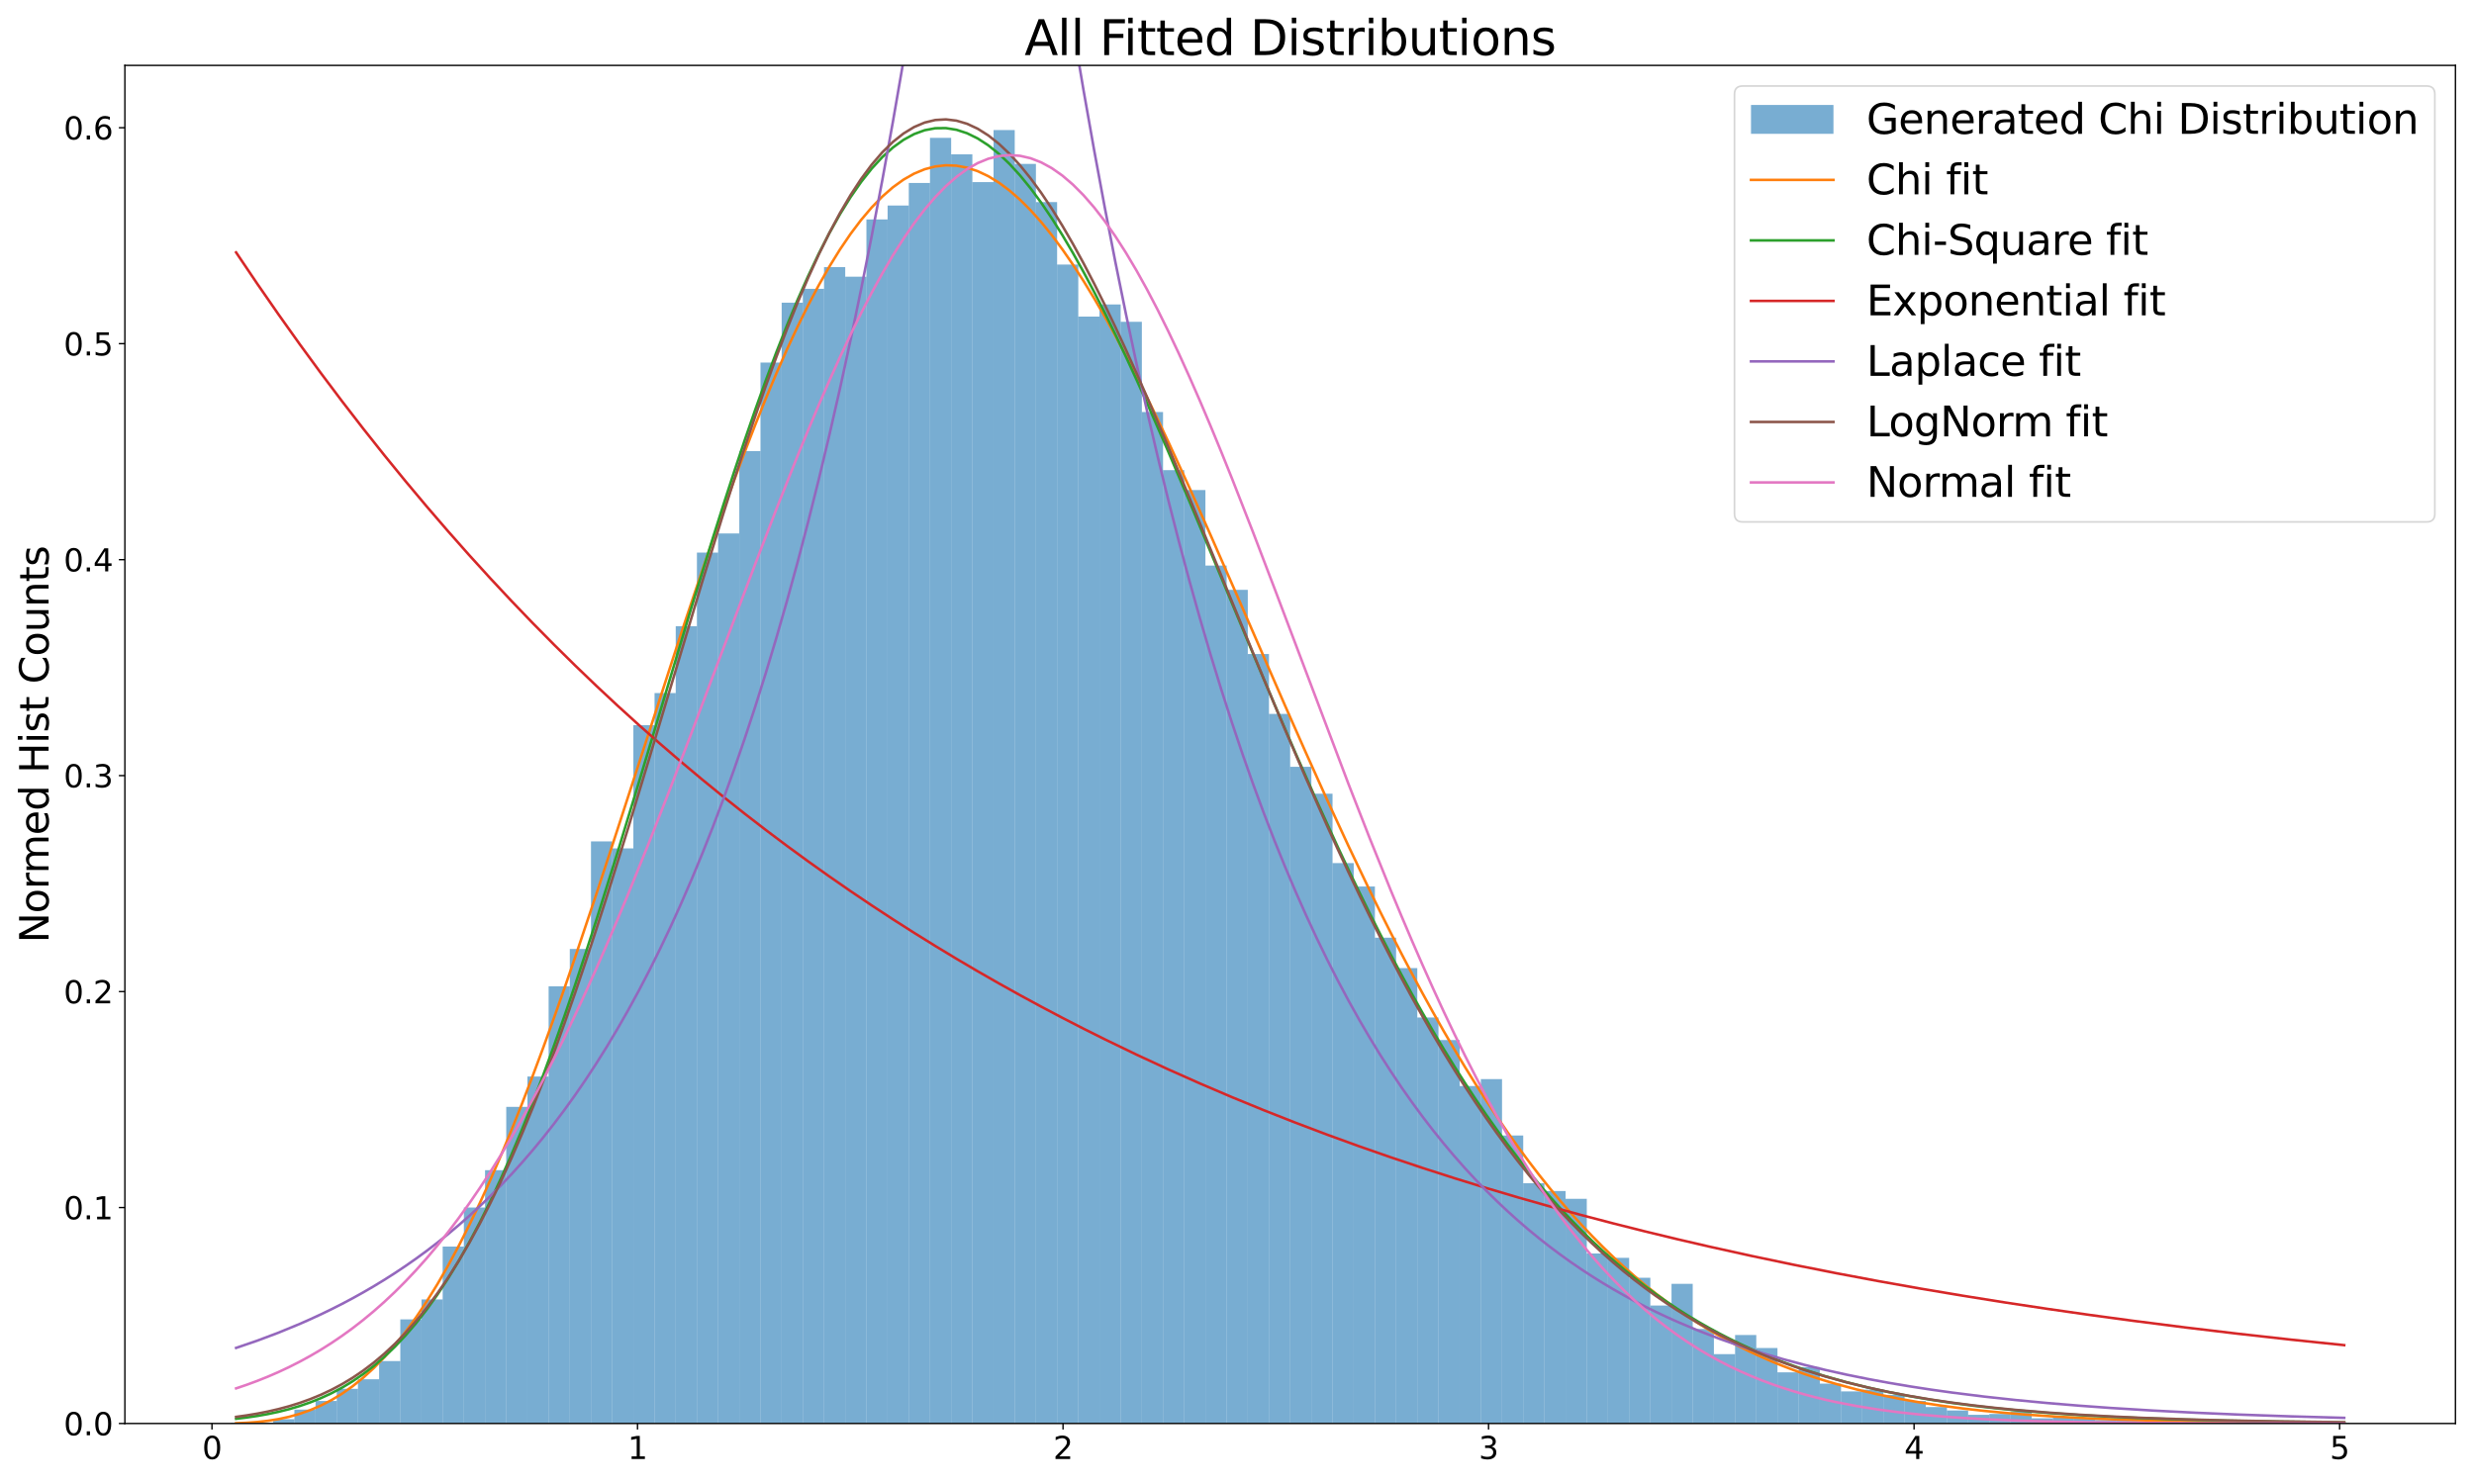 <?xml version="1.0" encoding="utf-8" standalone="no"?>
<!DOCTYPE svg PUBLIC "-//W3C//DTD SVG 1.1//EN"
  "http://www.w3.org/Graphics/SVG/1.1/DTD/svg11.dtd">
<svg xmlns:xlink="http://www.w3.org/1999/xlink" width="1440pt" height="864pt" viewBox="0 0 1440 864" xmlns="http://www.w3.org/2000/svg" version="1.1">
 <defs>
  <style type="text/css">*{stroke-linejoin: round; stroke-linecap: butt}</style>
 </defs>
 <g id="figure_1">
  <g id="patch_1">
   <path d="M 0 864 
L 1440 864 
L 1440 0 
L 0 0 
z
" style="fill: #ffffff"/>
  </g>
  <g id="axes_1">
   <g id="patch_2">
    <path d="M 72.685 828.779 
L 1429.2 828.779 
L 1429.2 38.076 
L 72.685 38.076 
z
" style="fill: #ffffff"/>
   </g>
   <g id="patch_3">
    <path d="M 134.345 828.779 
L 146.677 828.779 
L 146.677 828.274 
L 134.345 828.274 
z
" clip-path="url(#pf259b8d23d)" style="fill: #1f77b4; opacity: 0.6"/>
   </g>
   <g id="patch_4">
    <path d="M 146.677 828.779 
L 159.009 828.779 
L 159.009 828.274 
L 146.677 828.274 
z
" clip-path="url(#pf259b8d23d)" style="fill: #1f77b4; opacity: 0.6"/>
   </g>
   <g id="patch_5">
    <path d="M 159.009 828.779 
L 171.341 828.779 
L 171.341 826.254 
L 159.009 826.254 
z
" clip-path="url(#pf259b8d23d)" style="fill: #1f77b4; opacity: 0.6"/>
   </g>
   <g id="patch_6">
    <path d="M 171.341 828.779 
L 183.673 828.779 
L 183.673 820.698 
L 171.341 820.698 
z
" clip-path="url(#pf259b8d23d)" style="fill: #1f77b4; opacity: 0.6"/>
   </g>
   <g id="patch_7">
    <path d="M 183.673 828.779 
L 196.005 828.779 
L 196.005 815.648 
L 183.673 815.648 
z
" clip-path="url(#pf259b8d23d)" style="fill: #1f77b4; opacity: 0.6"/>
   </g>
   <g id="patch_8">
    <path d="M 196.005 828.779 
L 208.337 828.779 
L 208.337 808.577 
L 196.005 808.577 
z
" clip-path="url(#pf259b8d23d)" style="fill: #1f77b4; opacity: 0.6"/>
   </g>
   <g id="patch_9">
    <path d="M 208.337 828.779 
L 220.669 828.779 
L 220.669 803.021 
L 208.337 803.021 
z
" clip-path="url(#pf259b8d23d)" style="fill: #1f77b4; opacity: 0.6"/>
   </g>
   <g id="patch_10">
    <path d="M 220.669 828.779 
L 233.001 828.779 
L 233.001 792.415 
L 220.669 792.415 
z
" clip-path="url(#pf259b8d23d)" style="fill: #1f77b4; opacity: 0.6"/>
   </g>
   <g id="patch_11">
    <path d="M 233.001 828.779 
L 245.333 828.779 
L 245.333 768.172 
L 233.001 768.172 
z
" clip-path="url(#pf259b8d23d)" style="fill: #1f77b4; opacity: 0.6"/>
   </g>
   <g id="patch_12">
    <path d="M 245.333 828.779 
L 257.665 828.779 
L 257.665 756.555 
L 245.333 756.555 
z
" clip-path="url(#pf259b8d23d)" style="fill: #1f77b4; opacity: 0.6"/>
   </g>
   <g id="patch_13">
    <path d="M 257.665 828.779 
L 269.997 828.779 
L 269.997 725.746 
L 257.665 725.746 
z
" clip-path="url(#pf259b8d23d)" style="fill: #1f77b4; opacity: 0.6"/>
   </g>
   <g id="patch_14">
    <path d="M 269.997 828.779 
L 282.328 828.779 
L 282.328 703.018 
L 269.997 703.018 
z
" clip-path="url(#pf259b8d23d)" style="fill: #1f77b4; opacity: 0.6"/>
   </g>
   <g id="patch_15">
    <path d="M 282.328 828.779 
L 294.66 828.779 
L 294.66 681.301 
L 282.328 681.301 
z
" clip-path="url(#pf259b8d23d)" style="fill: #1f77b4; opacity: 0.6"/>
   </g>
   <g id="patch_16">
    <path d="M 294.66 828.779 
L 306.992 828.779 
L 306.992 644.431 
L 294.66 644.431 
z
" clip-path="url(#pf259b8d23d)" style="fill: #1f77b4; opacity: 0.6"/>
   </g>
   <g id="patch_17">
    <path d="M 306.992 828.779 
L 319.324 828.779 
L 319.324 626.754 
L 306.992 626.754 
z
" clip-path="url(#pf259b8d23d)" style="fill: #1f77b4; opacity: 0.6"/>
   </g>
   <g id="patch_18">
    <path d="M 319.324 828.779 
L 331.656 828.779 
L 331.656 574.227 
L 319.324 574.227 
z
" clip-path="url(#pf259b8d23d)" style="fill: #1f77b4; opacity: 0.6"/>
   </g>
   <g id="patch_19">
    <path d="M 331.656 828.779 
L 343.988 828.779 
L 343.988 552.509 
L 331.656 552.509 
z
" clip-path="url(#pf259b8d23d)" style="fill: #1f77b4; opacity: 0.6"/>
   </g>
   <g id="patch_20">
    <path d="M 343.988 828.779 
L 356.32 828.779 
L 356.32 489.881 
L 343.988 489.881 
z
" clip-path="url(#pf259b8d23d)" style="fill: #1f77b4; opacity: 0.6"/>
   </g>
   <g id="patch_21">
    <path d="M 356.32 828.779 
L 368.652 828.779 
L 368.652 493.922 
L 356.32 493.922 
z
" clip-path="url(#pf259b8d23d)" style="fill: #1f77b4; opacity: 0.6"/>
   </g>
   <g id="patch_22">
    <path d="M 368.652 828.779 
L 380.984 828.779 
L 380.984 422.202 
L 368.652 422.202 
z
" clip-path="url(#pf259b8d23d)" style="fill: #1f77b4; opacity: 0.6"/>
   </g>
   <g id="patch_23">
    <path d="M 380.984 828.779 
L 393.316 828.779 
L 393.316 403.515 
L 380.984 403.515 
z
" clip-path="url(#pf259b8d23d)" style="fill: #1f77b4; opacity: 0.6"/>
   </g>
   <g id="patch_24">
    <path d="M 393.316 828.779 
L 405.648 828.779 
L 405.648 364.625 
L 393.316 364.625 
z
" clip-path="url(#pf259b8d23d)" style="fill: #1f77b4; opacity: 0.6"/>
   </g>
   <g id="patch_25">
    <path d="M 405.648 828.779 
L 417.98 828.779 
L 417.98 321.695 
L 405.648 321.695 
z
" clip-path="url(#pf259b8d23d)" style="fill: #1f77b4; opacity: 0.6"/>
   </g>
   <g id="patch_26">
    <path d="M 417.98 828.779 
L 430.312 828.779 
L 430.312 310.583 
L 417.98 310.583 
z
" clip-path="url(#pf259b8d23d)" style="fill: #1f77b4; opacity: 0.6"/>
   </g>
   <g id="patch_27">
    <path d="M 430.312 828.779 
L 442.644 828.779 
L 442.644 262.602 
L 430.312 262.602 
z
" clip-path="url(#pf259b8d23d)" style="fill: #1f77b4; opacity: 0.6"/>
   </g>
   <g id="patch_28">
    <path d="M 442.644 828.779 
L 454.976 828.779 
L 454.976 211.085 
L 442.644 211.085 
z
" clip-path="url(#pf259b8d23d)" style="fill: #1f77b4; opacity: 0.6"/>
   </g>
   <g id="patch_29">
    <path d="M 454.976 828.779 
L 467.308 828.779 
L 467.308 176.236 
L 454.976 176.236 
z
" clip-path="url(#pf259b8d23d)" style="fill: #1f77b4; opacity: 0.6"/>
   </g>
   <g id="patch_30">
    <path d="M 467.308 828.779 
L 479.64 828.779 
L 479.64 168.155 
L 467.308 168.155 
z
" clip-path="url(#pf259b8d23d)" style="fill: #1f77b4; opacity: 0.6"/>
   </g>
   <g id="patch_31">
    <path d="M 479.64 828.779 
L 491.972 828.779 
L 491.972 155.528 
L 479.64 155.528 
z
" clip-path="url(#pf259b8d23d)" style="fill: #1f77b4; opacity: 0.6"/>
   </g>
   <g id="patch_32">
    <path d="M 491.972 828.779 
L 504.304 828.779 
L 504.304 161.084 
L 491.972 161.084 
z
" clip-path="url(#pf259b8d23d)" style="fill: #1f77b4; opacity: 0.6"/>
   </g>
   <g id="patch_33">
    <path d="M 504.304 828.779 
L 516.636 828.779 
L 516.636 127.75 
L 504.304 127.75 
z
" clip-path="url(#pf259b8d23d)" style="fill: #1f77b4; opacity: 0.6"/>
   </g>
   <g id="patch_34">
    <path d="M 516.636 828.779 
L 528.968 828.779 
L 528.968 119.669 
L 516.636 119.669 
z
" clip-path="url(#pf259b8d23d)" style="fill: #1f77b4; opacity: 0.6"/>
   </g>
   <g id="patch_35">
    <path d="M 528.968 828.779 
L 541.299 828.779 
L 541.299 106.537 
L 528.968 106.537 
z
" clip-path="url(#pf259b8d23d)" style="fill: #1f77b4; opacity: 0.6"/>
   </g>
   <g id="patch_36">
    <path d="M 541.299 828.779 
L 553.631 828.779 
L 553.631 80.274 
L 541.299 80.274 
z
" clip-path="url(#pf259b8d23d)" style="fill: #1f77b4; opacity: 0.6"/>
   </g>
   <g id="patch_37">
    <path d="M 553.631 828.779 
L 565.963 828.779 
L 565.963 89.87 
L 553.631 89.87 
z
" clip-path="url(#pf259b8d23d)" style="fill: #1f77b4; opacity: 0.6"/>
   </g>
   <g id="patch_38">
    <path d="M 565.963 828.779 
L 578.295 828.779 
L 578.295 106.032 
L 565.963 106.032 
z
" clip-path="url(#pf259b8d23d)" style="fill: #1f77b4; opacity: 0.6"/>
   </g>
   <g id="patch_39">
    <path d="M 578.295 828.779 
L 590.627 828.779 
L 590.627 75.728 
L 578.295 75.728 
z
" clip-path="url(#pf259b8d23d)" style="fill: #1f77b4; opacity: 0.6"/>
   </g>
   <g id="patch_40">
    <path d="M 590.627 828.779 
L 602.959 828.779 
L 602.959 95.426 
L 590.627 95.426 
z
" clip-path="url(#pf259b8d23d)" style="fill: #1f77b4; opacity: 0.6"/>
   </g>
   <g id="patch_41">
    <path d="M 602.959 828.779 
L 615.291 828.779 
L 615.291 117.649 
L 602.959 117.649 
z
" clip-path="url(#pf259b8d23d)" style="fill: #1f77b4; opacity: 0.6"/>
   </g>
   <g id="patch_42">
    <path d="M 615.291 828.779 
L 627.623 828.779 
L 627.623 154.013 
L 615.291 154.013 
z
" clip-path="url(#pf259b8d23d)" style="fill: #1f77b4; opacity: 0.6"/>
   </g>
   <g id="patch_43">
    <path d="M 627.623 828.779 
L 639.955 828.779 
L 639.955 184.317 
L 627.623 184.317 
z
" clip-path="url(#pf259b8d23d)" style="fill: #1f77b4; opacity: 0.6"/>
   </g>
   <g id="patch_44">
    <path d="M 639.955 828.779 
L 652.287 828.779 
L 652.287 177.246 
L 639.955 177.246 
z
" clip-path="url(#pf259b8d23d)" style="fill: #1f77b4; opacity: 0.6"/>
   </g>
   <g id="patch_45">
    <path d="M 652.287 828.779 
L 664.619 828.779 
L 664.619 187.347 
L 652.287 187.347 
z
" clip-path="url(#pf259b8d23d)" style="fill: #1f77b4; opacity: 0.6"/>
   </g>
   <g id="patch_46">
    <path d="M 664.619 828.779 
L 676.951 828.779 
L 676.951 239.874 
L 664.619 239.874 
z
" clip-path="url(#pf259b8d23d)" style="fill: #1f77b4; opacity: 0.6"/>
   </g>
   <g id="patch_47">
    <path d="M 676.951 828.779 
L 689.283 828.779 
L 689.283 273.713 
L 676.951 273.713 
z
" clip-path="url(#pf259b8d23d)" style="fill: #1f77b4; opacity: 0.6"/>
   </g>
   <g id="patch_48">
    <path d="M 689.283 828.779 
L 701.615 828.779 
L 701.615 285.33 
L 689.283 285.33 
z
" clip-path="url(#pf259b8d23d)" style="fill: #1f77b4; opacity: 0.6"/>
   </g>
   <g id="patch_49">
    <path d="M 701.615 828.779 
L 713.947 828.779 
L 713.947 329.271 
L 701.615 329.271 
z
" clip-path="url(#pf259b8d23d)" style="fill: #1f77b4; opacity: 0.6"/>
   </g>
   <g id="patch_50">
    <path d="M 713.947 828.779 
L 726.279 828.779 
L 726.279 343.412 
L 713.947 343.412 
z
" clip-path="url(#pf259b8d23d)" style="fill: #1f77b4; opacity: 0.6"/>
   </g>
   <g id="patch_51">
    <path d="M 726.279 828.779 
L 738.611 828.779 
L 738.611 380.787 
L 726.279 380.787 
z
" clip-path="url(#pf259b8d23d)" style="fill: #1f77b4; opacity: 0.6"/>
   </g>
   <g id="patch_52">
    <path d="M 738.611 828.779 
L 750.943 828.779 
L 750.943 415.637 
L 738.611 415.637 
z
" clip-path="url(#pf259b8d23d)" style="fill: #1f77b4; opacity: 0.6"/>
   </g>
   <g id="patch_53">
    <path d="M 750.943 828.779 
L 763.275 828.779 
L 763.275 446.446 
L 750.943 446.446 
z
" clip-path="url(#pf259b8d23d)" style="fill: #1f77b4; opacity: 0.6"/>
   </g>
   <g id="patch_54">
    <path d="M 763.275 828.779 
L 775.607 828.779 
L 775.607 462.103 
L 763.275 462.103 
z
" clip-path="url(#pf259b8d23d)" style="fill: #1f77b4; opacity: 0.6"/>
   </g>
   <g id="patch_55">
    <path d="M 775.607 828.779 
L 787.939 828.779 
L 787.939 502.508 
L 775.607 502.508 
z
" clip-path="url(#pf259b8d23d)" style="fill: #1f77b4; opacity: 0.6"/>
   </g>
   <g id="patch_56">
    <path d="M 787.939 828.779 
L 800.27 828.779 
L 800.27 516.144 
L 787.939 516.144 
z
" clip-path="url(#pf259b8d23d)" style="fill: #1f77b4; opacity: 0.6"/>
   </g>
   <g id="patch_57">
    <path d="M 800.27 828.779 
L 812.602 828.779 
L 812.602 545.943 
L 800.27 545.943 
z
" clip-path="url(#pf259b8d23d)" style="fill: #1f77b4; opacity: 0.6"/>
   </g>
   <g id="patch_58">
    <path d="M 812.602 828.779 
L 824.934 828.779 
L 824.934 563.621 
L 812.602 563.621 
z
" clip-path="url(#pf259b8d23d)" style="fill: #1f77b4; opacity: 0.6"/>
   </g>
   <g id="patch_59">
    <path d="M 824.934 828.779 
L 837.266 828.779 
L 837.266 592.409 
L 824.934 592.409 
z
" clip-path="url(#pf259b8d23d)" style="fill: #1f77b4; opacity: 0.6"/>
   </g>
   <g id="patch_60">
    <path d="M 837.266 828.779 
L 849.598 828.779 
L 849.598 605.541 
L 837.266 605.541 
z
" clip-path="url(#pf259b8d23d)" style="fill: #1f77b4; opacity: 0.6"/>
   </g>
   <g id="patch_61">
    <path d="M 849.598 828.779 
L 861.93 828.779 
L 861.93 632.309 
L 849.598 632.309 
z
" clip-path="url(#pf259b8d23d)" style="fill: #1f77b4; opacity: 0.6"/>
   </g>
   <g id="patch_62">
    <path d="M 861.93 828.779 
L 874.262 828.779 
L 874.262 628.269 
L 861.93 628.269 
z
" clip-path="url(#pf259b8d23d)" style="fill: #1f77b4; opacity: 0.6"/>
   </g>
   <g id="patch_63">
    <path d="M 874.262 828.779 
L 886.594 828.779 
L 886.594 661.098 
L 874.262 661.098 
z
" clip-path="url(#pf259b8d23d)" style="fill: #1f77b4; opacity: 0.6"/>
   </g>
   <g id="patch_64">
    <path d="M 886.594 828.779 
L 898.926 828.779 
L 898.926 688.877 
L 886.594 688.877 
z
" clip-path="url(#pf259b8d23d)" style="fill: #1f77b4; opacity: 0.6"/>
   </g>
   <g id="patch_65">
    <path d="M 898.926 828.779 
L 911.258 828.779 
L 911.258 693.422 
L 898.926 693.422 
z
" clip-path="url(#pf259b8d23d)" style="fill: #1f77b4; opacity: 0.6"/>
   </g>
   <g id="patch_66">
    <path d="M 911.258 828.779 
L 923.59 828.779 
L 923.59 697.968 
L 911.258 697.968 
z
" clip-path="url(#pf259b8d23d)" style="fill: #1f77b4; opacity: 0.6"/>
   </g>
   <g id="patch_67">
    <path d="M 923.59 828.779 
L 935.922 828.779 
L 935.922 729.787 
L 923.59 729.787 
z
" clip-path="url(#pf259b8d23d)" style="fill: #1f77b4; opacity: 0.6"/>
   </g>
   <g id="patch_68">
    <path d="M 935.922 828.779 
L 948.254 828.779 
L 948.254 732.312 
L 935.922 732.312 
z
" clip-path="url(#pf259b8d23d)" style="fill: #1f77b4; opacity: 0.6"/>
   </g>
   <g id="patch_69">
    <path d="M 948.254 828.779 
L 960.586 828.779 
L 960.586 743.929 
L 948.254 743.929 
z
" clip-path="url(#pf259b8d23d)" style="fill: #1f77b4; opacity: 0.6"/>
   </g>
   <g id="patch_70">
    <path d="M 960.586 828.779 
L 972.918 828.779 
L 972.918 760.091 
L 960.586 760.091 
z
" clip-path="url(#pf259b8d23d)" style="fill: #1f77b4; opacity: 0.6"/>
   </g>
   <g id="patch_71">
    <path d="M 972.918 828.779 
L 985.25 828.779 
L 985.25 747.464 
L 972.918 747.464 
z
" clip-path="url(#pf259b8d23d)" style="fill: #1f77b4; opacity: 0.6"/>
   </g>
   <g id="patch_72">
    <path d="M 985.25 828.779 
L 997.582 828.779 
L 997.582 773.727 
L 985.25 773.727 
z
" clip-path="url(#pf259b8d23d)" style="fill: #1f77b4; opacity: 0.6"/>
   </g>
   <g id="patch_73">
    <path d="M 997.582 828.779 
L 1009.914 828.779 
L 1009.914 788.374 
L 997.582 788.374 
z
" clip-path="url(#pf259b8d23d)" style="fill: #1f77b4; opacity: 0.6"/>
   </g>
   <g id="patch_74">
    <path d="M 1009.914 828.779 
L 1022.246 828.779 
L 1022.246 777.263 
L 1009.914 777.263 
z
" clip-path="url(#pf259b8d23d)" style="fill: #1f77b4; opacity: 0.6"/>
   </g>
   <g id="patch_75">
    <path d="M 1022.246 828.779 
L 1034.578 828.779 
L 1034.578 784.839 
L 1022.246 784.839 
z
" clip-path="url(#pf259b8d23d)" style="fill: #1f77b4; opacity: 0.6"/>
   </g>
   <g id="patch_76">
    <path d="M 1034.578 828.779 
L 1046.909 828.779 
L 1046.909 798.981 
L 1034.578 798.981 
z
" clip-path="url(#pf259b8d23d)" style="fill: #1f77b4; opacity: 0.6"/>
   </g>
   <g id="patch_77">
    <path d="M 1046.909 828.779 
L 1059.241 828.779 
L 1059.241 795.95 
L 1046.909 795.95 
z
" clip-path="url(#pf259b8d23d)" style="fill: #1f77b4; opacity: 0.6"/>
   </g>
   <g id="patch_78">
    <path d="M 1059.241 828.779 
L 1071.573 828.779 
L 1071.573 805.546 
L 1059.241 805.546 
z
" clip-path="url(#pf259b8d23d)" style="fill: #1f77b4; opacity: 0.6"/>
   </g>
   <g id="patch_79">
    <path d="M 1071.573 828.779 
L 1083.905 828.779 
L 1083.905 810.092 
L 1071.573 810.092 
z
" clip-path="url(#pf259b8d23d)" style="fill: #1f77b4; opacity: 0.6"/>
   </g>
   <g id="patch_80">
    <path d="M 1083.905 828.779 
L 1096.237 828.779 
L 1096.237 809.082 
L 1083.905 809.082 
z
" clip-path="url(#pf259b8d23d)" style="fill: #1f77b4; opacity: 0.6"/>
   </g>
   <g id="patch_81">
    <path d="M 1096.237 828.779 
L 1108.569 828.779 
L 1108.569 812.112 
L 1096.237 812.112 
z
" clip-path="url(#pf259b8d23d)" style="fill: #1f77b4; opacity: 0.6"/>
   </g>
   <g id="patch_82">
    <path d="M 1108.569 828.779 
L 1120.901 828.779 
L 1120.901 815.648 
L 1108.569 815.648 
z
" clip-path="url(#pf259b8d23d)" style="fill: #1f77b4; opacity: 0.6"/>
   </g>
   <g id="patch_83">
    <path d="M 1120.901 828.779 
L 1133.233 828.779 
L 1133.233 819.183 
L 1120.901 819.183 
z
" clip-path="url(#pf259b8d23d)" style="fill: #1f77b4; opacity: 0.6"/>
   </g>
   <g id="patch_84">
    <path d="M 1133.233 828.779 
L 1145.565 828.779 
L 1145.565 821.203 
L 1133.233 821.203 
z
" clip-path="url(#pf259b8d23d)" style="fill: #1f77b4; opacity: 0.6"/>
   </g>
   <g id="patch_85">
    <path d="M 1145.565 828.779 
L 1157.897 828.779 
L 1157.897 823.729 
L 1145.565 823.729 
z
" clip-path="url(#pf259b8d23d)" style="fill: #1f77b4; opacity: 0.6"/>
   </g>
   <g id="patch_86">
    <path d="M 1157.897 828.779 
L 1170.229 828.779 
L 1170.229 823.224 
L 1157.897 823.224 
z
" clip-path="url(#pf259b8d23d)" style="fill: #1f77b4; opacity: 0.6"/>
   </g>
   <g id="patch_87">
    <path d="M 1170.229 828.779 
L 1182.561 828.779 
L 1182.561 821.708 
L 1170.229 821.708 
z
" clip-path="url(#pf259b8d23d)" style="fill: #1f77b4; opacity: 0.6"/>
   </g>
   <g id="patch_88">
    <path d="M 1182.561 828.779 
L 1194.893 828.779 
L 1194.893 825.749 
L 1182.561 825.749 
z
" clip-path="url(#pf259b8d23d)" style="fill: #1f77b4; opacity: 0.6"/>
   </g>
   <g id="patch_89">
    <path d="M 1194.893 828.779 
L 1207.225 828.779 
L 1207.225 824.739 
L 1194.893 824.739 
z
" clip-path="url(#pf259b8d23d)" style="fill: #1f77b4; opacity: 0.6"/>
   </g>
   <g id="patch_90">
    <path d="M 1207.225 828.779 
L 1219.557 828.779 
L 1219.557 825.244 
L 1207.225 825.244 
z
" clip-path="url(#pf259b8d23d)" style="fill: #1f77b4; opacity: 0.6"/>
   </g>
   <g id="patch_91">
    <path d="M 1219.557 828.779 
L 1231.889 828.779 
L 1231.889 826.759 
L 1219.557 826.759 
z
" clip-path="url(#pf259b8d23d)" style="fill: #1f77b4; opacity: 0.6"/>
   </g>
   <g id="patch_92">
    <path d="M 1231.889 828.779 
L 1244.221 828.779 
L 1244.221 826.254 
L 1231.889 826.254 
z
" clip-path="url(#pf259b8d23d)" style="fill: #1f77b4; opacity: 0.6"/>
   </g>
   <g id="patch_93">
    <path d="M 1244.221 828.779 
L 1256.553 828.779 
L 1256.553 827.264 
L 1244.221 827.264 
z
" clip-path="url(#pf259b8d23d)" style="fill: #1f77b4; opacity: 0.6"/>
   </g>
   <g id="patch_94">
    <path d="M 1256.553 828.779 
L 1268.885 828.779 
L 1268.885 826.759 
L 1256.553 826.759 
z
" clip-path="url(#pf259b8d23d)" style="fill: #1f77b4; opacity: 0.6"/>
   </g>
   <g id="patch_95">
    <path d="M 1268.885 828.779 
L 1281.217 828.779 
L 1281.217 828.274 
L 1268.885 828.274 
z
" clip-path="url(#pf259b8d23d)" style="fill: #1f77b4; opacity: 0.6"/>
   </g>
   <g id="patch_96">
    <path d="M 1281.217 828.779 
L 1293.549 828.779 
L 1293.549 826.759 
L 1281.217 826.759 
z
" clip-path="url(#pf259b8d23d)" style="fill: #1f77b4; opacity: 0.6"/>
   </g>
   <g id="patch_97">
    <path d="M 1293.549 828.779 
L 1305.88 828.779 
L 1305.88 828.274 
L 1293.549 828.274 
z
" clip-path="url(#pf259b8d23d)" style="fill: #1f77b4; opacity: 0.6"/>
   </g>
   <g id="patch_98">
    <path d="M 1305.88 828.779 
L 1318.212 828.779 
L 1318.212 827.769 
L 1305.88 827.769 
z
" clip-path="url(#pf259b8d23d)" style="fill: #1f77b4; opacity: 0.6"/>
   </g>
   <g id="patch_99">
    <path d="M 1318.212 828.779 
L 1330.544 828.779 
L 1330.544 827.769 
L 1318.212 827.769 
z
" clip-path="url(#pf259b8d23d)" style="fill: #1f77b4; opacity: 0.6"/>
   </g>
   <g id="patch_100">
    <path d="M 1330.544 828.779 
L 1342.876 828.779 
L 1342.876 828.274 
L 1330.544 828.274 
z
" clip-path="url(#pf259b8d23d)" style="fill: #1f77b4; opacity: 0.6"/>
   </g>
   <g id="patch_101">
    <path d="M 1342.876 828.779 
L 1355.208 828.779 
L 1355.208 828.779 
L 1342.876 828.779 
z
" clip-path="url(#pf259b8d23d)" style="fill: #1f77b4; opacity: 0.6"/>
   </g>
   <g id="patch_102">
    <path d="M 1355.208 828.779 
L 1367.54 828.779 
L 1367.54 828.274 
L 1355.208 828.274 
z
" clip-path="url(#pf259b8d23d)" style="fill: #1f77b4; opacity: 0.6"/>
   </g>
   <g id="matplotlib.axis_1">
    <g id="xtick_1">
     <g id="line2d_1">
      <defs>
       <path id="m2b71d9dca5" d="M 0 0 
L 0 3.5 
" style="stroke: #000000; stroke-width: 0.8"/>
      </defs>
      <g>
       <use xlink:href="#m2b71d9dca5" x="123.386" y="828.779" style="stroke: #000000; stroke-width: 0.8"/>
      </g>
     </g>
     <g id="text_1">
      <!-- 0 -->
      <g transform="translate(117.66 849.457) scale(0.18 -0.18)">
       <defs>
        <path id="DejaVuSans-30" d="M 2034 4250 
Q 1547 4250 1301 3770 
Q 1056 3291 1056 2328 
Q 1056 1369 1301 889 
Q 1547 409 2034 409 
Q 2525 409 2770 889 
Q 3016 1369 3016 2328 
Q 3016 3291 2770 3770 
Q 2525 4250 2034 4250 
z
M 2034 4750 
Q 2819 4750 3233 4129 
Q 3647 3509 3647 2328 
Q 3647 1150 3233 529 
Q 2819 -91 2034 -91 
Q 1250 -91 836 529 
Q 422 1150 422 2328 
Q 422 3509 836 4129 
Q 1250 4750 2034 4750 
z
" transform="scale(0.016)"/>
       </defs>
       <use xlink:href="#DejaVuSans-30"/>
      </g>
     </g>
    </g>
    <g id="xtick_2">
     <g id="line2d_2">
      <g>
       <use xlink:href="#m2b71d9dca5" x="371.063" y="828.779" style="stroke: #000000; stroke-width: 0.8"/>
      </g>
     </g>
     <g id="text_2">
      <!-- 1 -->
      <g transform="translate(365.337 849.457) scale(0.18 -0.18)">
       <defs>
        <path id="DejaVuSans-31" d="M 794 531 
L 1825 531 
L 1825 4091 
L 703 3866 
L 703 4441 
L 1819 4666 
L 2450 4666 
L 2450 531 
L 3481 531 
L 3481 0 
L 794 0 
L 794 531 
z
" transform="scale(0.016)"/>
       </defs>
       <use xlink:href="#DejaVuSans-31"/>
      </g>
     </g>
    </g>
    <g id="xtick_3">
     <g id="line2d_3">
      <g>
       <use xlink:href="#m2b71d9dca5" x="618.74" y="828.779" style="stroke: #000000; stroke-width: 0.8"/>
      </g>
     </g>
     <g id="text_3">
      <!-- 2 -->
      <g transform="translate(613.014 849.457) scale(0.18 -0.18)">
       <defs>
        <path id="DejaVuSans-32" d="M 1228 531 
L 3431 531 
L 3431 0 
L 469 0 
L 469 531 
Q 828 903 1448 1529 
Q 2069 2156 2228 2338 
Q 2531 2678 2651 2914 
Q 2772 3150 2772 3378 
Q 2772 3750 2511 3984 
Q 2250 4219 1831 4219 
Q 1534 4219 1204 4116 
Q 875 4013 500 3803 
L 500 4441 
Q 881 4594 1212 4672 
Q 1544 4750 1819 4750 
Q 2544 4750 2975 4387 
Q 3406 4025 3406 3419 
Q 3406 3131 3298 2873 
Q 3191 2616 2906 2266 
Q 2828 2175 2409 1742 
Q 1991 1309 1228 531 
z
" transform="scale(0.016)"/>
       </defs>
       <use xlink:href="#DejaVuSans-32"/>
      </g>
     </g>
    </g>
    <g id="xtick_4">
     <g id="line2d_4">
      <g>
       <use xlink:href="#m2b71d9dca5" x="866.417" y="828.779" style="stroke: #000000; stroke-width: 0.8"/>
      </g>
     </g>
     <g id="text_4">
      <!-- 3 -->
      <g transform="translate(860.69 849.457) scale(0.18 -0.18)">
       <defs>
        <path id="DejaVuSans-33" d="M 2597 2516 
Q 3050 2419 3304 2112 
Q 3559 1806 3559 1356 
Q 3559 666 3084 287 
Q 2609 -91 1734 -91 
Q 1441 -91 1130 -33 
Q 819 25 488 141 
L 488 750 
Q 750 597 1062 519 
Q 1375 441 1716 441 
Q 2309 441 2620 675 
Q 2931 909 2931 1356 
Q 2931 1769 2642 2001 
Q 2353 2234 1838 2234 
L 1294 2234 
L 1294 2753 
L 1863 2753 
Q 2328 2753 2575 2939 
Q 2822 3125 2822 3475 
Q 2822 3834 2567 4026 
Q 2313 4219 1838 4219 
Q 1578 4219 1281 4162 
Q 984 4106 628 3988 
L 628 4550 
Q 988 4650 1302 4700 
Q 1616 4750 1894 4750 
Q 2613 4750 3031 4423 
Q 3450 4097 3450 3541 
Q 3450 3153 3228 2886 
Q 3006 2619 2597 2516 
z
" transform="scale(0.016)"/>
       </defs>
       <use xlink:href="#DejaVuSans-33"/>
      </g>
     </g>
    </g>
    <g id="xtick_5">
     <g id="line2d_5">
      <g>
       <use xlink:href="#m2b71d9dca5" x="1114.093" y="828.779" style="stroke: #000000; stroke-width: 0.8"/>
      </g>
     </g>
     <g id="text_5">
      <!-- 4 -->
      <g transform="translate(1108.367 849.457) scale(0.18 -0.18)">
       <defs>
        <path id="DejaVuSans-34" d="M 2419 4116 
L 825 1625 
L 2419 1625 
L 2419 4116 
z
M 2253 4666 
L 3047 4666 
L 3047 1625 
L 3713 1625 
L 3713 1100 
L 3047 1100 
L 3047 0 
L 2419 0 
L 2419 1100 
L 313 1100 
L 313 1709 
L 2253 4666 
z
" transform="scale(0.016)"/>
       </defs>
       <use xlink:href="#DejaVuSans-34"/>
      </g>
     </g>
    </g>
    <g id="xtick_6">
     <g id="line2d_6">
      <g>
       <use xlink:href="#m2b71d9dca5" x="1361.77" y="828.779" style="stroke: #000000; stroke-width: 0.8"/>
      </g>
     </g>
     <g id="text_6">
      <!-- 5 -->
      <g transform="translate(1356.044 849.457) scale(0.18 -0.18)">
       <defs>
        <path id="DejaVuSans-35" d="M 691 4666 
L 3169 4666 
L 3169 4134 
L 1269 4134 
L 1269 2991 
Q 1406 3038 1543 3061 
Q 1681 3084 1819 3084 
Q 2600 3084 3056 2656 
Q 3513 2228 3513 1497 
Q 3513 744 3044 326 
Q 2575 -91 1722 -91 
Q 1428 -91 1123 -41 
Q 819 9 494 109 
L 494 744 
Q 775 591 1075 516 
Q 1375 441 1709 441 
Q 2250 441 2565 725 
Q 2881 1009 2881 1497 
Q 2881 1984 2565 2268 
Q 2250 2553 1709 2553 
Q 1456 2553 1204 2497 
Q 953 2441 691 2322 
L 691 4666 
z
" transform="scale(0.016)"/>
       </defs>
       <use xlink:href="#DejaVuSans-35"/>
      </g>
     </g>
    </g>
   </g>
   <g id="matplotlib.axis_2">
    <g id="ytick_1">
     <g id="line2d_7">
      <defs>
       <path id="m654a144d0d" d="M 0 0 
L -3.5 0 
" style="stroke: #000000; stroke-width: 0.8"/>
      </defs>
      <g>
       <use xlink:href="#m654a144d0d" x="72.685" y="828.779" style="stroke: #000000; stroke-width: 0.8"/>
      </g>
     </g>
     <g id="text_7">
      <!-- 0.0 -->
      <g transform="translate(37.06 835.618) scale(0.18 -0.18)">
       <defs>
        <path id="DejaVuSans-2e" d="M 684 794 
L 1344 794 
L 1344 0 
L 684 0 
L 684 794 
z
" transform="scale(0.016)"/>
       </defs>
       <use xlink:href="#DejaVuSans-30"/>
       <use xlink:href="#DejaVuSans-2e" transform="translate(63.623 0)"/>
       <use xlink:href="#DejaVuSans-30" transform="translate(95.41 0)"/>
      </g>
     </g>
    </g>
    <g id="ytick_2">
     <g id="line2d_8">
      <g>
       <use xlink:href="#m654a144d0d" x="72.685" y="703.042" style="stroke: #000000; stroke-width: 0.8"/>
      </g>
     </g>
     <g id="text_8">
      <!-- 0.1 -->
      <g transform="translate(37.06 709.881) scale(0.18 -0.18)">
       <use xlink:href="#DejaVuSans-30"/>
       <use xlink:href="#DejaVuSans-2e" transform="translate(63.623 0)"/>
       <use xlink:href="#DejaVuSans-31" transform="translate(95.41 0)"/>
      </g>
     </g>
    </g>
    <g id="ytick_3">
     <g id="line2d_9">
      <g>
       <use xlink:href="#m654a144d0d" x="72.685" y="577.305" style="stroke: #000000; stroke-width: 0.8"/>
      </g>
     </g>
     <g id="text_9">
      <!-- 0.2 -->
      <g transform="translate(37.06 584.144) scale(0.18 -0.18)">
       <use xlink:href="#DejaVuSans-30"/>
       <use xlink:href="#DejaVuSans-2e" transform="translate(63.623 0)"/>
       <use xlink:href="#DejaVuSans-32" transform="translate(95.41 0)"/>
      </g>
     </g>
    </g>
    <g id="ytick_4">
     <g id="line2d_10">
      <g>
       <use xlink:href="#m654a144d0d" x="72.685" y="451.568" style="stroke: #000000; stroke-width: 0.8"/>
      </g>
     </g>
     <g id="text_10">
      <!-- 0.3 -->
      <g transform="translate(37.06 458.407) scale(0.18 -0.18)">
       <use xlink:href="#DejaVuSans-30"/>
       <use xlink:href="#DejaVuSans-2e" transform="translate(63.623 0)"/>
       <use xlink:href="#DejaVuSans-33" transform="translate(95.41 0)"/>
      </g>
     </g>
    </g>
    <g id="ytick_5">
     <g id="line2d_11">
      <g>
       <use xlink:href="#m654a144d0d" x="72.685" y="325.831" style="stroke: #000000; stroke-width: 0.8"/>
      </g>
     </g>
     <g id="text_11">
      <!-- 0.4 -->
      <g transform="translate(37.06 332.669) scale(0.18 -0.18)">
       <use xlink:href="#DejaVuSans-30"/>
       <use xlink:href="#DejaVuSans-2e" transform="translate(63.623 0)"/>
       <use xlink:href="#DejaVuSans-34" transform="translate(95.41 0)"/>
      </g>
     </g>
    </g>
    <g id="ytick_6">
     <g id="line2d_12">
      <g>
       <use xlink:href="#m654a144d0d" x="72.685" y="200.094" style="stroke: #000000; stroke-width: 0.8"/>
      </g>
     </g>
     <g id="text_12">
      <!-- 0.5 -->
      <g transform="translate(37.06 206.932) scale(0.18 -0.18)">
       <use xlink:href="#DejaVuSans-30"/>
       <use xlink:href="#DejaVuSans-2e" transform="translate(63.623 0)"/>
       <use xlink:href="#DejaVuSans-35" transform="translate(95.41 0)"/>
      </g>
     </g>
    </g>
    <g id="ytick_7">
     <g id="line2d_13">
      <g>
       <use xlink:href="#m654a144d0d" x="72.685" y="74.357" style="stroke: #000000; stroke-width: 0.8"/>
      </g>
     </g>
     <g id="text_13">
      <!-- 0.6 -->
      <g transform="translate(37.06 81.195) scale(0.18 -0.18)">
       <defs>
        <path id="DejaVuSans-36" d="M 2113 2584 
Q 1688 2584 1439 2293 
Q 1191 2003 1191 1497 
Q 1191 994 1439 701 
Q 1688 409 2113 409 
Q 2538 409 2786 701 
Q 3034 994 3034 1497 
Q 3034 2003 2786 2293 
Q 2538 2584 2113 2584 
z
M 3366 4563 
L 3366 3988 
Q 3128 4100 2886 4159 
Q 2644 4219 2406 4219 
Q 1781 4219 1451 3797 
Q 1122 3375 1075 2522 
Q 1259 2794 1537 2939 
Q 1816 3084 2150 3084 
Q 2853 3084 3261 2657 
Q 3669 2231 3669 1497 
Q 3669 778 3244 343 
Q 2819 -91 2113 -91 
Q 1303 -91 875 529 
Q 447 1150 447 2328 
Q 447 3434 972 4092 
Q 1497 4750 2381 4750 
Q 2619 4750 2861 4703 
Q 3103 4656 3366 4563 
z
" transform="scale(0.016)"/>
       </defs>
       <use xlink:href="#DejaVuSans-30"/>
       <use xlink:href="#DejaVuSans-2e" transform="translate(63.623 0)"/>
       <use xlink:href="#DejaVuSans-36" transform="translate(95.41 0)"/>
      </g>
     </g>
    </g>
    <g id="text_14">
     <!-- Normed Hist Counts -->
     <g transform="translate(28.276 548.967) rotate(-90) scale(0.23 -0.23)">
      <defs>
       <path id="DejaVuSans-4e" d="M 628 4666 
L 1478 4666 
L 3547 763 
L 3547 4666 
L 4159 4666 
L 4159 0 
L 3309 0 
L 1241 3903 
L 1241 0 
L 628 0 
L 628 4666 
z
" transform="scale(0.016)"/>
       <path id="DejaVuSans-6f" d="M 1959 3097 
Q 1497 3097 1228 2736 
Q 959 2375 959 1747 
Q 959 1119 1226 758 
Q 1494 397 1959 397 
Q 2419 397 2687 759 
Q 2956 1122 2956 1747 
Q 2956 2369 2687 2733 
Q 2419 3097 1959 3097 
z
M 1959 3584 
Q 2709 3584 3137 3096 
Q 3566 2609 3566 1747 
Q 3566 888 3137 398 
Q 2709 -91 1959 -91 
Q 1206 -91 779 398 
Q 353 888 353 1747 
Q 353 2609 779 3096 
Q 1206 3584 1959 3584 
z
" transform="scale(0.016)"/>
       <path id="DejaVuSans-72" d="M 2631 2963 
Q 2534 3019 2420 3045 
Q 2306 3072 2169 3072 
Q 1681 3072 1420 2755 
Q 1159 2438 1159 1844 
L 1159 0 
L 581 0 
L 581 3500 
L 1159 3500 
L 1159 2956 
Q 1341 3275 1631 3429 
Q 1922 3584 2338 3584 
Q 2397 3584 2469 3576 
Q 2541 3569 2628 3553 
L 2631 2963 
z
" transform="scale(0.016)"/>
       <path id="DejaVuSans-6d" d="M 3328 2828 
Q 3544 3216 3844 3400 
Q 4144 3584 4550 3584 
Q 5097 3584 5394 3201 
Q 5691 2819 5691 2113 
L 5691 0 
L 5113 0 
L 5113 2094 
Q 5113 2597 4934 2840 
Q 4756 3084 4391 3084 
Q 3944 3084 3684 2787 
Q 3425 2491 3425 1978 
L 3425 0 
L 2847 0 
L 2847 2094 
Q 2847 2600 2669 2842 
Q 2491 3084 2119 3084 
Q 1678 3084 1418 2786 
Q 1159 2488 1159 1978 
L 1159 0 
L 581 0 
L 581 3500 
L 1159 3500 
L 1159 2956 
Q 1356 3278 1631 3431 
Q 1906 3584 2284 3584 
Q 2666 3584 2933 3390 
Q 3200 3197 3328 2828 
z
" transform="scale(0.016)"/>
       <path id="DejaVuSans-65" d="M 3597 1894 
L 3597 1613 
L 953 1613 
Q 991 1019 1311 708 
Q 1631 397 2203 397 
Q 2534 397 2845 478 
Q 3156 559 3463 722 
L 3463 178 
Q 3153 47 2828 -22 
Q 2503 -91 2169 -91 
Q 1331 -91 842 396 
Q 353 884 353 1716 
Q 353 2575 817 3079 
Q 1281 3584 2069 3584 
Q 2775 3584 3186 3129 
Q 3597 2675 3597 1894 
z
M 3022 2063 
Q 3016 2534 2758 2815 
Q 2500 3097 2075 3097 
Q 1594 3097 1305 2825 
Q 1016 2553 972 2059 
L 3022 2063 
z
" transform="scale(0.016)"/>
       <path id="DejaVuSans-64" d="M 2906 2969 
L 2906 4863 
L 3481 4863 
L 3481 0 
L 2906 0 
L 2906 525 
Q 2725 213 2448 61 
Q 2172 -91 1784 -91 
Q 1150 -91 751 415 
Q 353 922 353 1747 
Q 353 2572 751 3078 
Q 1150 3584 1784 3584 
Q 2172 3584 2448 3432 
Q 2725 3281 2906 2969 
z
M 947 1747 
Q 947 1113 1208 752 
Q 1469 391 1925 391 
Q 2381 391 2643 752 
Q 2906 1113 2906 1747 
Q 2906 2381 2643 2742 
Q 2381 3103 1925 3103 
Q 1469 3103 1208 2742 
Q 947 2381 947 1747 
z
" transform="scale(0.016)"/>
       <path id="DejaVuSans-20" transform="scale(0.016)"/>
       <path id="DejaVuSans-48" d="M 628 4666 
L 1259 4666 
L 1259 2753 
L 3553 2753 
L 3553 4666 
L 4184 4666 
L 4184 0 
L 3553 0 
L 3553 2222 
L 1259 2222 
L 1259 0 
L 628 0 
L 628 4666 
z
" transform="scale(0.016)"/>
       <path id="DejaVuSans-69" d="M 603 3500 
L 1178 3500 
L 1178 0 
L 603 0 
L 603 3500 
z
M 603 4863 
L 1178 4863 
L 1178 4134 
L 603 4134 
L 603 4863 
z
" transform="scale(0.016)"/>
       <path id="DejaVuSans-73" d="M 2834 3397 
L 2834 2853 
Q 2591 2978 2328 3040 
Q 2066 3103 1784 3103 
Q 1356 3103 1142 2972 
Q 928 2841 928 2578 
Q 928 2378 1081 2264 
Q 1234 2150 1697 2047 
L 1894 2003 
Q 2506 1872 2764 1633 
Q 3022 1394 3022 966 
Q 3022 478 2636 193 
Q 2250 -91 1575 -91 
Q 1294 -91 989 -36 
Q 684 19 347 128 
L 347 722 
Q 666 556 975 473 
Q 1284 391 1588 391 
Q 1994 391 2212 530 
Q 2431 669 2431 922 
Q 2431 1156 2273 1281 
Q 2116 1406 1581 1522 
L 1381 1569 
Q 847 1681 609 1914 
Q 372 2147 372 2553 
Q 372 3047 722 3315 
Q 1072 3584 1716 3584 
Q 2034 3584 2315 3537 
Q 2597 3491 2834 3397 
z
" transform="scale(0.016)"/>
       <path id="DejaVuSans-74" d="M 1172 4494 
L 1172 3500 
L 2356 3500 
L 2356 3053 
L 1172 3053 
L 1172 1153 
Q 1172 725 1289 603 
Q 1406 481 1766 481 
L 2356 481 
L 2356 0 
L 1766 0 
Q 1100 0 847 248 
Q 594 497 594 1153 
L 594 3053 
L 172 3053 
L 172 3500 
L 594 3500 
L 594 4494 
L 1172 4494 
z
" transform="scale(0.016)"/>
       <path id="DejaVuSans-43" d="M 4122 4306 
L 4122 3641 
Q 3803 3938 3442 4084 
Q 3081 4231 2675 4231 
Q 1875 4231 1450 3742 
Q 1025 3253 1025 2328 
Q 1025 1406 1450 917 
Q 1875 428 2675 428 
Q 3081 428 3442 575 
Q 3803 722 4122 1019 
L 4122 359 
Q 3791 134 3420 21 
Q 3050 -91 2638 -91 
Q 1578 -91 968 557 
Q 359 1206 359 2328 
Q 359 3453 968 4101 
Q 1578 4750 2638 4750 
Q 3056 4750 3426 4639 
Q 3797 4528 4122 4306 
z
" transform="scale(0.016)"/>
       <path id="DejaVuSans-75" d="M 544 1381 
L 544 3500 
L 1119 3500 
L 1119 1403 
Q 1119 906 1312 657 
Q 1506 409 1894 409 
Q 2359 409 2629 706 
Q 2900 1003 2900 1516 
L 2900 3500 
L 3475 3500 
L 3475 0 
L 2900 0 
L 2900 538 
Q 2691 219 2414 64 
Q 2138 -91 1772 -91 
Q 1169 -91 856 284 
Q 544 659 544 1381 
z
M 1991 3584 
L 1991 3584 
z
" transform="scale(0.016)"/>
       <path id="DejaVuSans-6e" d="M 3513 2113 
L 3513 0 
L 2938 0 
L 2938 2094 
Q 2938 2591 2744 2837 
Q 2550 3084 2163 3084 
Q 1697 3084 1428 2787 
Q 1159 2491 1159 1978 
L 1159 0 
L 581 0 
L 581 3500 
L 1159 3500 
L 1159 2956 
Q 1366 3272 1645 3428 
Q 1925 3584 2291 3584 
Q 2894 3584 3203 3211 
Q 3513 2838 3513 2113 
z
" transform="scale(0.016)"/>
      </defs>
      <use xlink:href="#DejaVuSans-4e"/>
      <use xlink:href="#DejaVuSans-6f" transform="translate(74.805 0)"/>
      <use xlink:href="#DejaVuSans-72" transform="translate(135.986 0)"/>
      <use xlink:href="#DejaVuSans-6d" transform="translate(175.35 0)"/>
      <use xlink:href="#DejaVuSans-65" transform="translate(272.762 0)"/>
      <use xlink:href="#DejaVuSans-64" transform="translate(334.285 0)"/>
      <use xlink:href="#DejaVuSans-20" transform="translate(397.762 0)"/>
      <use xlink:href="#DejaVuSans-48" transform="translate(429.549 0)"/>
      <use xlink:href="#DejaVuSans-69" transform="translate(504.744 0)"/>
      <use xlink:href="#DejaVuSans-73" transform="translate(532.527 0)"/>
      <use xlink:href="#DejaVuSans-74" transform="translate(584.627 0)"/>
      <use xlink:href="#DejaVuSans-20" transform="translate(623.836 0)"/>
      <use xlink:href="#DejaVuSans-43" transform="translate(655.623 0)"/>
      <use xlink:href="#DejaVuSans-6f" transform="translate(725.447 0)"/>
      <use xlink:href="#DejaVuSans-75" transform="translate(786.629 0)"/>
      <use xlink:href="#DejaVuSans-6e" transform="translate(850.008 0)"/>
      <use xlink:href="#DejaVuSans-74" transform="translate(913.387 0)"/>
      <use xlink:href="#DejaVuSans-73" transform="translate(952.596 0)"/>
     </g>
    </g>
   </g>
   <g id="line2d_14">
    <path d="M 137.428 828.612 
L 143.594 828.349 
L 149.76 827.896 
L 155.926 827.201 
L 162.092 826.212 
L 168.258 824.878 
L 174.424 823.151 
L 180.59 820.984 
L 186.756 818.332 
L 192.922 815.154 
L 199.088 811.411 
L 205.254 807.067 
L 211.42 802.091 
L 217.586 796.453 
L 223.752 790.131 
L 229.918 783.103 
L 236.084 775.354 
L 242.25 766.872 
L 248.416 757.65 
L 254.582 747.685 
L 260.748 736.98 
L 266.914 725.54 
L 273.08 713.377 
L 279.246 700.506 
L 285.411 686.947 
L 291.577 672.723 
L 297.743 657.864 
L 303.909 642.399 
L 310.075 626.367 
L 316.241 609.804 
L 322.407 592.754 
L 328.573 575.263 
L 334.739 557.378 
L 347.071 520.634 
L 359.403 482.954 
L 396.399 368.927 
L 408.731 332.175 
L 414.897 314.298 
L 421.063 296.828 
L 427.229 279.818 
L 433.395 263.322 
L 439.561 247.389 
L 445.727 232.065 
L 451.893 217.397 
L 458.059 203.425 
L 464.225 190.189 
L 470.391 177.725 
L 476.557 166.066 
L 482.723 155.242 
L 488.889 145.277 
L 495.055 136.196 
L 501.221 128.017 
L 507.387 120.756 
L 513.553 114.426 
L 519.719 109.034 
L 525.885 104.587 
L 532.051 101.086 
L 538.216 98.53 
L 544.382 96.914 
L 550.548 96.23 
L 556.714 96.467 
L 562.88 97.611 
L 569.046 99.646 
L 575.212 102.553 
L 581.378 106.309 
L 587.544 110.891 
L 593.71 116.272 
L 599.876 122.424 
L 606.042 129.318 
L 612.208 136.92 
L 618.374 145.2 
L 624.54 154.121 
L 630.706 163.648 
L 636.872 173.746 
L 643.038 184.377 
L 649.204 195.503 
L 655.37 207.087 
L 661.536 219.091 
L 667.702 231.475 
L 673.868 244.203 
L 680.034 257.236 
L 692.366 284.068 
L 704.698 311.68 
L 723.196 353.95 
L 747.86 410.563 
L 760.192 438.463 
L 772.524 465.829 
L 784.856 492.491 
L 797.187 518.303 
L 803.353 530.852 
L 809.519 543.144 
L 815.685 555.168 
L 821.851 566.913 
L 828.017 578.37 
L 834.183 589.532 
L 840.349 600.392 
L 846.515 610.945 
L 852.681 621.186 
L 858.847 631.113 
L 865.013 640.724 
L 871.179 650.017 
L 877.345 658.992 
L 883.511 667.651 
L 889.677 675.994 
L 895.843 684.025 
L 902.009 691.746 
L 908.175 699.162 
L 914.341 706.276 
L 920.507 713.094 
L 926.673 719.62 
L 932.839 725.861 
L 939.005 731.824 
L 945.171 737.514 
L 951.337 742.939 
L 957.503 748.106 
L 963.669 753.021 
L 969.835 757.694 
L 976.001 762.131 
L 982.167 766.34 
L 988.333 770.329 
L 994.499 774.106 
L 1000.665 777.679 
L 1006.831 781.055 
L 1012.997 784.243 
L 1019.163 787.25 
L 1025.329 790.084 
L 1031.495 792.752 
L 1037.661 795.262 
L 1043.827 797.621 
L 1049.992 799.837 
L 1056.158 801.915 
L 1062.324 803.862 
L 1068.49 805.687 
L 1080.822 808.989 
L 1093.154 811.87 
L 1105.486 814.375 
L 1117.818 816.546 
L 1130.15 818.42 
L 1142.482 820.033 
L 1154.814 821.417 
L 1167.146 822.6 
L 1179.478 823.608 
L 1197.976 824.842 
L 1216.474 825.801 
L 1234.972 826.541 
L 1259.636 827.266 
L 1284.3 827.767 
L 1315.129 828.177 
L 1358.291 828.497 
L 1364.457 828.526 
L 1364.457 828.526 
" clip-path="url(#pf259b8d23d)" style="fill: none; stroke: #ff7f0e; stroke-width: 1.5; stroke-linecap: square"/>
   </g>
   <g id="line2d_15">
    <path d="M 137.428 826.021 
L 143.594 825.278 
L 149.76 824.374 
L 155.926 823.285 
L 162.092 821.982 
L 168.258 820.437 
L 174.424 818.617 
L 180.59 816.489 
L 186.756 814.018 
L 192.922 811.168 
L 199.088 807.903 
L 205.254 804.183 
L 211.42 799.972 
L 217.586 795.232 
L 223.752 789.926 
L 229.918 784.02 
L 236.084 777.48 
L 242.25 770.274 
L 248.416 762.375 
L 254.582 753.757 
L 260.748 744.399 
L 266.914 734.285 
L 273.08 723.402 
L 279.246 711.742 
L 285.411 699.304 
L 291.577 686.091 
L 297.743 672.112 
L 303.909 657.383 
L 310.075 641.924 
L 316.241 625.762 
L 322.407 608.931 
L 328.573 591.469 
L 334.739 573.42 
L 340.905 554.833 
L 347.071 535.763 
L 359.403 496.414 
L 371.735 455.892 
L 402.565 353.28 
L 414.897 313.329 
L 421.063 293.896 
L 427.229 274.925 
L 433.395 256.487 
L 439.561 238.651 
L 445.727 221.485 
L 451.893 205.049 
L 458.059 189.403 
L 464.225 174.601 
L 470.391 160.692 
L 476.557 147.721 
L 482.723 135.728 
L 488.889 124.749 
L 495.055 114.811 
L 501.221 105.94 
L 507.387 98.155 
L 513.553 91.47 
L 519.719 85.893 
L 525.885 81.427 
L 532.051 78.071 
L 538.216 75.819 
L 544.382 74.661 
L 550.548 74.58 
L 556.714 75.558 
L 562.88 77.572 
L 569.046 80.594 
L 575.212 84.594 
L 581.378 89.54 
L 587.544 95.396 
L 593.71 102.122 
L 599.876 109.68 
L 606.042 118.026 
L 612.208 127.116 
L 618.374 136.906 
L 624.54 147.35 
L 630.706 158.401 
L 636.872 170.012 
L 643.038 182.135 
L 649.204 194.724 
L 655.37 207.732 
L 661.536 221.112 
L 667.702 234.819 
L 680.034 263.035 
L 692.366 292.036 
L 710.864 336.307 
L 729.362 380.637 
L 741.694 409.801 
L 754.026 438.399 
L 766.358 466.248 
L 778.69 493.192 
L 784.856 506.285 
L 791.021 519.106 
L 797.187 531.644 
L 803.353 543.889 
L 809.519 555.832 
L 815.685 567.465 
L 821.851 578.784 
L 828.017 589.782 
L 834.183 600.458 
L 840.349 610.808 
L 846.515 620.832 
L 852.681 630.53 
L 858.847 639.901 
L 865.013 648.948 
L 871.179 657.674 
L 877.345 666.081 
L 883.511 674.173 
L 889.677 681.955 
L 895.843 689.432 
L 902.009 696.609 
L 908.175 703.493 
L 914.341 710.089 
L 920.507 716.404 
L 926.673 722.446 
L 932.839 728.221 
L 939.005 733.736 
L 945.171 739 
L 951.337 744.02 
L 957.503 748.802 
L 963.669 753.357 
L 969.835 757.69 
L 976.001 761.81 
L 982.167 765.724 
L 988.333 769.441 
L 994.499 772.967 
L 1000.665 776.311 
L 1006.831 779.479 
L 1012.997 782.479 
L 1019.163 785.317 
L 1025.329 788.002 
L 1031.495 790.539 
L 1037.661 792.936 
L 1043.827 795.198 
L 1049.992 797.332 
L 1062.324 801.24 
L 1074.656 804.706 
L 1086.988 807.774 
L 1099.32 810.482 
L 1111.652 812.868 
L 1123.984 814.966 
L 1136.316 816.807 
L 1148.648 818.42 
L 1160.98 819.829 
L 1173.312 821.058 
L 1191.81 822.611 
L 1210.308 823.867 
L 1228.806 824.881 
L 1247.304 825.695 
L 1271.968 826.532 
L 1296.632 827.151 
L 1327.461 827.699 
L 1364.457 828.125 
L 1364.457 828.125 
" clip-path="url(#pf259b8d23d)" style="fill: none; stroke: #2ca02c; stroke-width: 1.5; stroke-linecap: square"/>
   </g>
   <g id="line2d_16">
    <path d="M 137.428 146.962 
L 149.76 165.246 
L 162.092 183.04 
L 174.424 200.357 
L 186.756 217.21 
L 199.088 233.61 
L 211.42 249.571 
L 223.752 265.104 
L 236.084 280.22 
L 248.416 294.931 
L 260.748 309.247 
L 273.08 323.18 
L 285.411 336.738 
L 297.743 349.933 
L 310.075 362.775 
L 322.407 375.272 
L 334.739 387.434 
L 347.071 399.269 
L 359.403 410.787 
L 371.735 421.997 
L 384.067 432.906 
L 396.399 443.522 
L 408.731 453.853 
L 421.063 463.908 
L 433.395 473.693 
L 445.727 483.215 
L 458.059 492.482 
L 470.391 501.501 
L 482.723 510.277 
L 495.055 518.819 
L 507.387 527.131 
L 519.719 535.22 
L 532.051 543.093 
L 544.382 550.754 
L 556.714 558.21 
L 569.046 565.466 
L 581.378 572.527 
L 593.71 579.399 
L 606.042 586.087 
L 618.374 592.595 
L 630.706 598.929 
L 643.038 605.093 
L 661.536 614.03 
L 680.034 622.611 
L 698.532 630.848 
L 717.03 638.756 
L 735.528 646.349 
L 754.026 653.638 
L 772.524 660.635 
L 791.021 667.354 
L 809.519 673.803 
L 828.017 679.995 
L 846.515 685.94 
L 865.013 691.647 
L 883.511 697.126 
L 902.009 702.386 
L 920.507 707.436 
L 939.005 712.285 
L 957.503 716.939 
L 976.001 721.408 
L 994.499 725.698 
L 1019.163 731.152 
L 1043.827 736.318 
L 1068.49 741.211 
L 1093.154 745.845 
L 1117.818 750.233 
L 1142.482 754.389 
L 1167.146 758.326 
L 1191.81 762.054 
L 1216.474 765.585 
L 1241.138 768.929 
L 1271.968 772.861 
L 1302.797 776.535 
L 1333.627 779.967 
L 1364.457 783.174 
L 1364.457 783.174 
" clip-path="url(#pf259b8d23d)" style="fill: none; stroke: #d62728; stroke-width: 1.5; stroke-linecap: square"/>
   </g>
   <g id="line2d_17">
    <path d="M 137.428 784.769 
L 149.76 780.537 
L 162.092 775.898 
L 174.424 770.813 
L 180.59 768.09 
L 186.756 765.239 
L 192.922 762.254 
L 199.088 759.129 
L 205.254 755.858 
L 211.42 752.432 
L 217.586 748.846 
L 223.752 745.091 
L 229.918 741.159 
L 236.084 737.043 
L 242.25 732.734 
L 248.416 728.222 
L 254.582 723.499 
L 260.748 718.553 
L 266.914 713.375 
L 273.08 707.954 
L 279.246 702.278 
L 285.411 696.336 
L 291.577 690.114 
L 297.743 683.6 
L 303.909 676.781 
L 310.075 669.64 
L 316.241 662.165 
L 322.407 654.338 
L 328.573 646.144 
L 334.739 637.564 
L 340.905 628.582 
L 347.071 619.178 
L 353.237 609.332 
L 359.403 599.023 
L 365.569 588.23 
L 371.735 576.93 
L 377.901 565.1 
L 384.067 552.713 
L 390.233 539.745 
L 396.399 526.168 
L 402.565 511.952 
L 408.731 497.069 
L 414.897 481.487 
L 421.063 465.173 
L 427.229 448.092 
L 433.395 430.21 
L 439.561 411.487 
L 445.727 391.884 
L 451.893 371.361 
L 458.059 349.874 
L 464.225 327.377 
L 470.391 303.824 
L 476.557 279.164 
L 482.723 253.345 
L 488.889 226.314 
L 495.055 198.013 
L 501.221 168.383 
L 507.387 137.361 
L 513.553 104.881 
L 519.719 70.876 
L 525.885 35.273 
L 531.885 -1 
M 621.749 -1 
L 624.54 16.275 
L 630.706 52.73 
L 636.872 87.549 
L 643.038 120.806 
L 649.204 152.571 
L 655.37 182.911 
L 661.536 211.89 
L 667.702 239.568 
L 673.868 266.005 
L 680.034 291.255 
L 686.2 315.372 
L 692.366 338.408 
L 698.532 360.409 
L 704.698 381.424 
L 710.864 401.496 
L 717.03 420.667 
L 723.196 438.978 
L 729.362 456.467 
L 735.528 473.172 
L 741.694 489.127 
L 747.86 504.367 
L 754.026 518.922 
L 760.192 532.825 
L 766.358 546.104 
L 772.524 558.787 
L 778.69 570.9 
L 784.856 582.471 
L 791.021 593.522 
L 797.187 604.077 
L 803.353 614.159 
L 809.519 623.789 
L 815.685 632.986 
L 821.851 641.771 
L 828.017 650.162 
L 834.183 658.176 
L 840.349 665.83 
L 846.515 673.141 
L 852.681 680.125 
L 858.847 686.794 
L 865.013 693.165 
L 871.179 699.249 
L 877.345 705.061 
L 883.511 710.612 
L 889.677 715.914 
L 895.843 720.978 
L 902.009 725.815 
L 908.175 730.435 
L 914.341 734.847 
L 920.507 739.062 
L 926.673 743.087 
L 932.839 746.932 
L 939.005 750.604 
L 945.171 754.112 
L 951.337 757.462 
L 957.503 760.662 
L 963.669 763.718 
L 969.835 766.637 
L 976.001 769.425 
L 988.333 774.632 
L 1000.665 779.382 
L 1012.997 783.715 
L 1025.329 787.668 
L 1037.661 791.275 
L 1049.992 794.565 
L 1062.324 797.566 
L 1074.656 800.304 
L 1086.988 802.802 
L 1099.32 805.081 
L 1111.652 807.16 
L 1123.984 809.056 
L 1136.316 810.786 
L 1154.814 813.101 
L 1173.312 815.118 
L 1191.81 816.876 
L 1210.308 818.407 
L 1228.806 819.742 
L 1253.47 821.258 
L 1278.134 822.519 
L 1302.797 823.57 
L 1333.627 824.638 
L 1364.457 825.487 
L 1364.457 825.487 
" clip-path="url(#pf259b8d23d)" style="fill: none; stroke: #9467bd; stroke-width: 1.5; stroke-linecap: square"/>
   </g>
   <g id="line2d_18">
    <path d="M 137.428 824.916 
L 143.594 824.047 
L 149.76 823.016 
L 155.926 821.802 
L 162.092 820.379 
L 168.258 818.721 
L 174.424 816.799 
L 180.59 814.583 
L 186.756 812.043 
L 192.922 809.145 
L 199.088 805.856 
L 205.254 802.142 
L 211.42 797.967 
L 217.586 793.297 
L 223.752 788.097 
L 229.918 782.333 
L 236.084 775.973 
L 242.25 768.986 
L 248.416 761.344 
L 254.582 753.019 
L 260.748 743.989 
L 266.914 734.235 
L 273.08 723.74 
L 279.246 712.493 
L 285.411 700.488 
L 291.577 687.722 
L 297.743 674.201 
L 303.909 659.931 
L 310.075 644.93 
L 316.241 629.217 
L 322.407 612.819 
L 328.573 595.769 
L 334.739 578.104 
L 340.905 559.868 
L 347.071 541.11 
L 353.237 521.885 
L 365.569 482.272 
L 377.901 441.551 
L 408.731 338.762 
L 421.063 298.896 
L 427.229 279.546 
L 433.395 260.686 
L 439.561 242.392 
L 445.727 224.732 
L 451.893 207.776 
L 458.059 191.587 
L 464.225 176.225 
L 470.391 161.745 
L 476.557 148.197 
L 482.723 135.629 
L 488.889 124.079 
L 495.055 113.582 
L 501.221 104.168 
L 507.387 95.86 
L 513.553 88.676 
L 519.719 82.63 
L 525.885 77.727 
L 532.051 73.969 
L 538.216 71.353 
L 544.382 69.87 
L 550.548 69.506 
L 556.714 70.244 
L 562.88 72.059 
L 569.046 74.926 
L 575.212 78.815 
L 581.378 83.691 
L 587.544 89.518 
L 593.71 96.256 
L 599.876 103.862 
L 606.042 112.294 
L 612.208 121.504 
L 618.374 131.445 
L 624.54 142.069 
L 630.706 153.326 
L 636.872 165.167 
L 643.038 177.541 
L 649.204 190.399 
L 655.37 203.69 
L 661.536 217.367 
L 667.702 231.379 
L 680.034 260.225 
L 692.366 289.862 
L 717.03 350.175 
L 735.528 395.155 
L 747.86 424.546 
L 760.192 453.217 
L 772.524 480.995 
L 778.69 494.504 
L 784.856 507.739 
L 791.021 520.687 
L 797.187 533.336 
L 803.353 545.677 
L 809.519 557.7 
L 815.685 569.401 
L 821.851 580.773 
L 828.017 591.812 
L 834.183 602.515 
L 840.349 612.881 
L 846.515 622.91 
L 852.681 632.602 
L 858.847 641.959 
L 865.013 650.983 
L 871.179 659.677 
L 877.345 668.045 
L 883.511 676.092 
L 889.677 683.824 
L 895.843 691.245 
L 902.009 698.362 
L 908.175 705.181 
L 914.341 711.71 
L 920.507 717.956 
L 926.673 723.926 
L 932.839 729.627 
L 939.005 735.069 
L 945.171 740.258 
L 951.337 745.203 
L 957.503 749.912 
L 963.669 754.393 
L 969.835 758.653 
L 976.001 762.702 
L 982.167 766.547 
L 988.333 770.195 
L 994.499 773.656 
L 1000.665 776.936 
L 1006.831 780.042 
L 1012.997 782.983 
L 1019.163 785.765 
L 1025.329 788.395 
L 1031.495 790.881 
L 1037.661 793.229 
L 1043.827 795.445 
L 1049.992 797.535 
L 1062.324 801.364 
L 1074.656 804.761 
L 1086.988 807.769 
L 1099.32 810.427 
L 1111.652 812.772 
L 1123.984 814.837 
L 1136.316 816.651 
L 1148.648 818.243 
L 1160.98 819.638 
L 1173.312 820.858 
L 1191.81 822.404 
L 1210.308 823.661 
L 1228.806 824.681 
L 1247.304 825.505 
L 1271.968 826.361 
L 1296.632 826.999 
L 1327.461 827.572 
L 1364.457 828.027 
L 1364.457 828.027 
" clip-path="url(#pf259b8d23d)" style="fill: none; stroke: #8c564b; stroke-width: 1.5; stroke-linecap: square"/>
   </g>
   <g id="line2d_19">
    <path d="M 137.428 808.327 
L 143.594 806.233 
L 149.76 803.957 
L 155.926 801.489 
L 162.092 798.816 
L 168.258 795.924 
L 174.424 792.802 
L 180.59 789.437 
L 186.756 785.814 
L 192.922 781.921 
L 199.088 777.743 
L 205.254 773.268 
L 211.42 768.481 
L 217.586 763.37 
L 223.752 757.92 
L 229.918 752.119 
L 236.084 745.955 
L 242.25 739.416 
L 248.416 732.489 
L 254.582 725.165 
L 260.748 717.433 
L 266.914 709.285 
L 273.08 700.713 
L 279.246 691.711 
L 285.411 682.272 
L 291.577 672.394 
L 297.743 662.074 
L 303.909 651.311 
L 310.075 640.107 
L 316.241 628.465 
L 322.407 616.39 
L 328.573 603.889 
L 334.739 590.972 
L 340.905 577.651 
L 347.071 563.94 
L 353.237 549.855 
L 359.403 535.416 
L 365.569 520.643 
L 377.901 490.195 
L 390.233 458.732 
L 402.565 426.513 
L 427.229 361.015 
L 439.561 328.419 
L 451.893 296.419 
L 464.225 265.408 
L 470.391 250.399 
L 476.557 235.786 
L 482.723 221.62 
L 488.889 207.951 
L 495.055 194.825 
L 501.221 182.292 
L 507.387 170.395 
L 513.553 159.18 
L 519.719 148.688 
L 525.885 138.958 
L 532.051 130.029 
L 538.216 121.934 
L 544.382 114.706 
L 550.548 108.371 
L 556.714 102.957 
L 562.88 98.483 
L 569.046 94.968 
L 575.212 92.426 
L 581.378 90.867 
L 587.544 90.297 
L 593.71 90.719 
L 599.876 92.131 
L 606.042 94.527 
L 612.208 97.898 
L 618.374 102.23 
L 624.54 107.506 
L 630.706 113.705 
L 636.872 120.802 
L 643.038 128.769 
L 649.204 137.576 
L 655.37 147.189 
L 661.536 157.57 
L 667.702 168.68 
L 673.868 180.478 
L 680.034 192.92 
L 686.2 205.96 
L 692.366 219.551 
L 698.532 233.646 
L 704.698 248.195 
L 710.864 263.149 
L 717.03 278.458 
L 729.362 309.938 
L 741.694 342.239 
L 784.856 456.355 
L 797.187 487.883 
L 809.519 518.415 
L 815.685 533.235 
L 821.851 547.726 
L 828.017 561.865 
L 834.183 575.633 
L 840.349 589.013 
L 846.515 601.991 
L 852.681 614.554 
L 858.847 626.693 
L 865.013 638.4 
L 871.179 649.67 
L 877.345 660.498 
L 883.511 670.884 
L 889.677 680.828 
L 895.843 690.332 
L 902.009 699.4 
L 908.175 708.035 
L 914.341 716.246 
L 920.507 724.039 
L 926.673 731.423 
L 932.839 738.409 
L 939.005 745.005 
L 945.171 751.224 
L 951.337 757.078 
L 957.503 762.579 
L 963.669 767.741 
L 969.835 772.575 
L 976.001 777.096 
L 982.167 781.317 
L 988.333 785.252 
L 994.499 788.914 
L 1000.665 792.317 
L 1006.831 795.474 
L 1012.997 798.399 
L 1019.163 801.104 
L 1025.329 803.602 
L 1031.495 805.906 
L 1037.661 808.026 
L 1043.827 809.975 
L 1049.992 811.764 
L 1056.158 813.404 
L 1062.324 814.904 
L 1068.49 816.275 
L 1080.822 818.664 
L 1093.154 820.64 
L 1105.486 822.266 
L 1117.818 823.595 
L 1130.15 824.674 
L 1142.482 825.547 
L 1154.814 826.247 
L 1173.312 827.042 
L 1191.81 827.601 
L 1216.474 828.091 
L 1247.304 828.438 
L 1290.466 828.658 
L 1364.457 828.762 
L 1364.457 828.762 
" clip-path="url(#pf259b8d23d)" style="fill: none; stroke: #e377c2; stroke-width: 1.5; stroke-linecap: square"/>
   </g>
   <g id="patch_103">
    <path d="M 72.685 828.779 
L 72.685 38.076 
" style="fill: none; stroke: #000000; stroke-width: 0.8; stroke-linejoin: miter; stroke-linecap: square"/>
   </g>
   <g id="patch_104">
    <path d="M 1429.2 828.779 
L 1429.2 38.076 
" style="fill: none; stroke: #000000; stroke-width: 0.8; stroke-linejoin: miter; stroke-linecap: square"/>
   </g>
   <g id="patch_105">
    <path d="M 72.685 828.779 
L 1429.2 828.779 
" style="fill: none; stroke: #000000; stroke-width: 0.8; stroke-linejoin: miter; stroke-linecap: square"/>
   </g>
   <g id="patch_106">
    <path d="M 72.685 38.076 
L 1429.2 38.076 
" style="fill: none; stroke: #000000; stroke-width: 0.8; stroke-linejoin: miter; stroke-linecap: square"/>
   </g>
   <g id="text_15">
    <!-- All Fitted Distributions -->
    <g transform="translate(596.317 32.076) scale(0.28 -0.28)">
     <defs>
      <path id="DejaVuSans-41" d="M 2188 4044 
L 1331 1722 
L 3047 1722 
L 2188 4044 
z
M 1831 4666 
L 2547 4666 
L 4325 0 
L 3669 0 
L 3244 1197 
L 1141 1197 
L 716 0 
L 50 0 
L 1831 4666 
z
" transform="scale(0.016)"/>
      <path id="DejaVuSans-6c" d="M 603 4863 
L 1178 4863 
L 1178 0 
L 603 0 
L 603 4863 
z
" transform="scale(0.016)"/>
      <path id="DejaVuSans-46" d="M 628 4666 
L 3309 4666 
L 3309 4134 
L 1259 4134 
L 1259 2759 
L 3109 2759 
L 3109 2228 
L 1259 2228 
L 1259 0 
L 628 0 
L 628 4666 
z
" transform="scale(0.016)"/>
      <path id="DejaVuSans-44" d="M 1259 4147 
L 1259 519 
L 2022 519 
Q 2988 519 3436 956 
Q 3884 1394 3884 2338 
Q 3884 3275 3436 3711 
Q 2988 4147 2022 4147 
L 1259 4147 
z
M 628 4666 
L 1925 4666 
Q 3281 4666 3915 4102 
Q 4550 3538 4550 2338 
Q 4550 1131 3912 565 
Q 3275 0 1925 0 
L 628 0 
L 628 4666 
z
" transform="scale(0.016)"/>
      <path id="DejaVuSans-62" d="M 3116 1747 
Q 3116 2381 2855 2742 
Q 2594 3103 2138 3103 
Q 1681 3103 1420 2742 
Q 1159 2381 1159 1747 
Q 1159 1113 1420 752 
Q 1681 391 2138 391 
Q 2594 391 2855 752 
Q 3116 1113 3116 1747 
z
M 1159 2969 
Q 1341 3281 1617 3432 
Q 1894 3584 2278 3584 
Q 2916 3584 3314 3078 
Q 3713 2572 3713 1747 
Q 3713 922 3314 415 
Q 2916 -91 2278 -91 
Q 1894 -91 1617 61 
Q 1341 213 1159 525 
L 1159 0 
L 581 0 
L 581 4863 
L 1159 4863 
L 1159 2969 
z
" transform="scale(0.016)"/>
     </defs>
     <use xlink:href="#DejaVuSans-41"/>
     <use xlink:href="#DejaVuSans-6c" transform="translate(68.408 0)"/>
     <use xlink:href="#DejaVuSans-6c" transform="translate(96.191 0)"/>
     <use xlink:href="#DejaVuSans-20" transform="translate(123.975 0)"/>
     <use xlink:href="#DejaVuSans-46" transform="translate(155.762 0)"/>
     <use xlink:href="#DejaVuSans-69" transform="translate(206.031 0)"/>
     <use xlink:href="#DejaVuSans-74" transform="translate(233.814 0)"/>
     <use xlink:href="#DejaVuSans-74" transform="translate(273.023 0)"/>
     <use xlink:href="#DejaVuSans-65" transform="translate(312.232 0)"/>
     <use xlink:href="#DejaVuSans-64" transform="translate(373.756 0)"/>
     <use xlink:href="#DejaVuSans-20" transform="translate(437.232 0)"/>
     <use xlink:href="#DejaVuSans-44" transform="translate(469.02 0)"/>
     <use xlink:href="#DejaVuSans-69" transform="translate(546.021 0)"/>
     <use xlink:href="#DejaVuSans-73" transform="translate(573.805 0)"/>
     <use xlink:href="#DejaVuSans-74" transform="translate(625.904 0)"/>
     <use xlink:href="#DejaVuSans-72" transform="translate(665.113 0)"/>
     <use xlink:href="#DejaVuSans-69" transform="translate(706.227 0)"/>
     <use xlink:href="#DejaVuSans-62" transform="translate(734.01 0)"/>
     <use xlink:href="#DejaVuSans-75" transform="translate(797.486 0)"/>
     <use xlink:href="#DejaVuSans-74" transform="translate(860.865 0)"/>
     <use xlink:href="#DejaVuSans-69" transform="translate(900.074 0)"/>
     <use xlink:href="#DejaVuSans-6f" transform="translate(927.857 0)"/>
     <use xlink:href="#DejaVuSans-6e" transform="translate(989.039 0)"/>
     <use xlink:href="#DejaVuSans-73" transform="translate(1052.418 0)"/>
    </g>
   </g>
   <g id="legend_1">
    <g id="patch_107">
     <path d="M 1014.371 303.868 
L 1412.4 303.868 
Q 1417.2 303.868 1417.2 299.068 
L 1417.2 54.876 
Q 1417.2 50.076 1412.4 50.076 
L 1014.371 50.076 
Q 1009.571 50.076 1009.571 54.876 
L 1009.571 299.068 
Q 1009.571 303.868 1014.371 303.868 
z
" style="fill: #ffffff; opacity: 0.8; stroke: #cccccc; stroke-linejoin: miter"/>
    </g>
    <g id="patch_108">
     <path d="M 1019.171 77.912 
L 1067.171 77.912 
L 1067.171 61.112 
L 1019.171 61.112 
z
" style="fill: #1f77b4; opacity: 0.6"/>
    </g>
    <g id="text_16">
     <!-- Generated Chi Distribution -->
     <g transform="translate(1086.371 77.912) scale(0.24 -0.24)">
      <defs>
       <path id="DejaVuSans-47" d="M 3809 666 
L 3809 1919 
L 2778 1919 
L 2778 2438 
L 4434 2438 
L 4434 434 
Q 4069 175 3628 42 
Q 3188 -91 2688 -91 
Q 1594 -91 976 548 
Q 359 1188 359 2328 
Q 359 3472 976 4111 
Q 1594 4750 2688 4750 
Q 3144 4750 3555 4637 
Q 3966 4525 4313 4306 
L 4313 3634 
Q 3963 3931 3569 4081 
Q 3175 4231 2741 4231 
Q 1884 4231 1454 3753 
Q 1025 3275 1025 2328 
Q 1025 1384 1454 906 
Q 1884 428 2741 428 
Q 3075 428 3337 486 
Q 3600 544 3809 666 
z
" transform="scale(0.016)"/>
       <path id="DejaVuSans-61" d="M 2194 1759 
Q 1497 1759 1228 1600 
Q 959 1441 959 1056 
Q 959 750 1161 570 
Q 1363 391 1709 391 
Q 2188 391 2477 730 
Q 2766 1069 2766 1631 
L 2766 1759 
L 2194 1759 
z
M 3341 1997 
L 3341 0 
L 2766 0 
L 2766 531 
Q 2569 213 2275 61 
Q 1981 -91 1556 -91 
Q 1019 -91 701 211 
Q 384 513 384 1019 
Q 384 1609 779 1909 
Q 1175 2209 1959 2209 
L 2766 2209 
L 2766 2266 
Q 2766 2663 2505 2880 
Q 2244 3097 1772 3097 
Q 1472 3097 1187 3025 
Q 903 2953 641 2809 
L 641 3341 
Q 956 3463 1253 3523 
Q 1550 3584 1831 3584 
Q 2591 3584 2966 3190 
Q 3341 2797 3341 1997 
z
" transform="scale(0.016)"/>
       <path id="DejaVuSans-68" d="M 3513 2113 
L 3513 0 
L 2938 0 
L 2938 2094 
Q 2938 2591 2744 2837 
Q 2550 3084 2163 3084 
Q 1697 3084 1428 2787 
Q 1159 2491 1159 1978 
L 1159 0 
L 581 0 
L 581 4863 
L 1159 4863 
L 1159 2956 
Q 1366 3272 1645 3428 
Q 1925 3584 2291 3584 
Q 2894 3584 3203 3211 
Q 3513 2838 3513 2113 
z
" transform="scale(0.016)"/>
      </defs>
      <use xlink:href="#DejaVuSans-47"/>
      <use xlink:href="#DejaVuSans-65" transform="translate(77.49 0)"/>
      <use xlink:href="#DejaVuSans-6e" transform="translate(139.014 0)"/>
      <use xlink:href="#DejaVuSans-65" transform="translate(202.393 0)"/>
      <use xlink:href="#DejaVuSans-72" transform="translate(263.916 0)"/>
      <use xlink:href="#DejaVuSans-61" transform="translate(305.029 0)"/>
      <use xlink:href="#DejaVuSans-74" transform="translate(366.309 0)"/>
      <use xlink:href="#DejaVuSans-65" transform="translate(405.518 0)"/>
      <use xlink:href="#DejaVuSans-64" transform="translate(467.041 0)"/>
      <use xlink:href="#DejaVuSans-20" transform="translate(530.518 0)"/>
      <use xlink:href="#DejaVuSans-43" transform="translate(562.305 0)"/>
      <use xlink:href="#DejaVuSans-68" transform="translate(632.129 0)"/>
      <use xlink:href="#DejaVuSans-69" transform="translate(695.508 0)"/>
      <use xlink:href="#DejaVuSans-20" transform="translate(723.291 0)"/>
      <use xlink:href="#DejaVuSans-44" transform="translate(755.078 0)"/>
      <use xlink:href="#DejaVuSans-69" transform="translate(832.08 0)"/>
      <use xlink:href="#DejaVuSans-73" transform="translate(859.863 0)"/>
      <use xlink:href="#DejaVuSans-74" transform="translate(911.963 0)"/>
      <use xlink:href="#DejaVuSans-72" transform="translate(951.172 0)"/>
      <use xlink:href="#DejaVuSans-69" transform="translate(992.285 0)"/>
      <use xlink:href="#DejaVuSans-62" transform="translate(1020.068 0)"/>
      <use xlink:href="#DejaVuSans-75" transform="translate(1083.545 0)"/>
      <use xlink:href="#DejaVuSans-74" transform="translate(1146.924 0)"/>
      <use xlink:href="#DejaVuSans-69" transform="translate(1186.133 0)"/>
      <use xlink:href="#DejaVuSans-6f" transform="translate(1213.916 0)"/>
      <use xlink:href="#DejaVuSans-6e" transform="translate(1275.098 0)"/>
     </g>
    </g>
    <g id="line2d_20">
     <path d="M 1019.171 104.739 
L 1043.171 104.739 
L 1067.171 104.739 
" style="fill: none; stroke: #ff7f0e; stroke-width: 1.5; stroke-linecap: square"/>
    </g>
    <g id="text_17">
     <!-- Chi fit -->
     <g transform="translate(1086.371 113.139) scale(0.24 -0.24)">
      <defs>
       <path id="DejaVuSans-66" d="M 2375 4863 
L 2375 4384 
L 1825 4384 
Q 1516 4384 1395 4259 
Q 1275 4134 1275 3809 
L 1275 3500 
L 2222 3500 
L 2222 3053 
L 1275 3053 
L 1275 0 
L 697 0 
L 697 3053 
L 147 3053 
L 147 3500 
L 697 3500 
L 697 3744 
Q 697 4328 969 4595 
Q 1241 4863 1831 4863 
L 2375 4863 
z
" transform="scale(0.016)"/>
      </defs>
      <use xlink:href="#DejaVuSans-43"/>
      <use xlink:href="#DejaVuSans-68" transform="translate(69.824 0)"/>
      <use xlink:href="#DejaVuSans-69" transform="translate(133.203 0)"/>
      <use xlink:href="#DejaVuSans-20" transform="translate(160.986 0)"/>
      <use xlink:href="#DejaVuSans-66" transform="translate(192.773 0)"/>
      <use xlink:href="#DejaVuSans-69" transform="translate(227.979 0)"/>
      <use xlink:href="#DejaVuSans-74" transform="translate(255.762 0)"/>
     </g>
    </g>
    <g id="line2d_21">
     <path d="M 1019.171 139.967 
L 1043.171 139.967 
L 1067.171 139.967 
" style="fill: none; stroke: #2ca02c; stroke-width: 1.5; stroke-linecap: square"/>
    </g>
    <g id="text_18">
     <!-- Chi-Square fit -->
     <g transform="translate(1086.371 148.367) scale(0.24 -0.24)">
      <defs>
       <path id="DejaVuSans-2d" d="M 313 2009 
L 1997 2009 
L 1997 1497 
L 313 1497 
L 313 2009 
z
" transform="scale(0.016)"/>
       <path id="DejaVuSans-53" d="M 3425 4513 
L 3425 3897 
Q 3066 4069 2747 4153 
Q 2428 4238 2131 4238 
Q 1616 4238 1336 4038 
Q 1056 3838 1056 3469 
Q 1056 3159 1242 3001 
Q 1428 2844 1947 2747 
L 2328 2669 
Q 3034 2534 3370 2195 
Q 3706 1856 3706 1288 
Q 3706 609 3251 259 
Q 2797 -91 1919 -91 
Q 1588 -91 1214 -16 
Q 841 59 441 206 
L 441 856 
Q 825 641 1194 531 
Q 1563 422 1919 422 
Q 2459 422 2753 634 
Q 3047 847 3047 1241 
Q 3047 1584 2836 1778 
Q 2625 1972 2144 2069 
L 1759 2144 
Q 1053 2284 737 2584 
Q 422 2884 422 3419 
Q 422 4038 858 4394 
Q 1294 4750 2059 4750 
Q 2388 4750 2728 4690 
Q 3069 4631 3425 4513 
z
" transform="scale(0.016)"/>
       <path id="DejaVuSans-71" d="M 947 1747 
Q 947 1113 1208 752 
Q 1469 391 1925 391 
Q 2381 391 2643 752 
Q 2906 1113 2906 1747 
Q 2906 2381 2643 2742 
Q 2381 3103 1925 3103 
Q 1469 3103 1208 2742 
Q 947 2381 947 1747 
z
M 2906 525 
Q 2725 213 2448 61 
Q 2172 -91 1784 -91 
Q 1150 -91 751 415 
Q 353 922 353 1747 
Q 353 2572 751 3078 
Q 1150 3584 1784 3584 
Q 2172 3584 2448 3432 
Q 2725 3281 2906 2969 
L 2906 3500 
L 3481 3500 
L 3481 -1331 
L 2906 -1331 
L 2906 525 
z
" transform="scale(0.016)"/>
      </defs>
      <use xlink:href="#DejaVuSans-43"/>
      <use xlink:href="#DejaVuSans-68" transform="translate(69.824 0)"/>
      <use xlink:href="#DejaVuSans-69" transform="translate(133.203 0)"/>
      <use xlink:href="#DejaVuSans-2d" transform="translate(160.986 0)"/>
      <use xlink:href="#DejaVuSans-53" transform="translate(197.07 0)"/>
      <use xlink:href="#DejaVuSans-71" transform="translate(260.547 0)"/>
      <use xlink:href="#DejaVuSans-75" transform="translate(324.023 0)"/>
      <use xlink:href="#DejaVuSans-61" transform="translate(387.402 0)"/>
      <use xlink:href="#DejaVuSans-72" transform="translate(448.682 0)"/>
      <use xlink:href="#DejaVuSans-65" transform="translate(487.545 0)"/>
      <use xlink:href="#DejaVuSans-20" transform="translate(549.068 0)"/>
      <use xlink:href="#DejaVuSans-66" transform="translate(580.855 0)"/>
      <use xlink:href="#DejaVuSans-69" transform="translate(616.061 0)"/>
      <use xlink:href="#DejaVuSans-74" transform="translate(643.844 0)"/>
     </g>
    </g>
    <g id="line2d_22">
     <path d="M 1019.171 175.194 
L 1043.171 175.194 
L 1067.171 175.194 
" style="fill: none; stroke: #d62728; stroke-width: 1.5; stroke-linecap: square"/>
    </g>
    <g id="text_19">
     <!-- Exponential fit -->
     <g transform="translate(1086.371 183.594) scale(0.24 -0.24)">
      <defs>
       <path id="DejaVuSans-45" d="M 628 4666 
L 3578 4666 
L 3578 4134 
L 1259 4134 
L 1259 2753 
L 3481 2753 
L 3481 2222 
L 1259 2222 
L 1259 531 
L 3634 531 
L 3634 0 
L 628 0 
L 628 4666 
z
" transform="scale(0.016)"/>
       <path id="DejaVuSans-78" d="M 3513 3500 
L 2247 1797 
L 3578 0 
L 2900 0 
L 1881 1375 
L 863 0 
L 184 0 
L 1544 1831 
L 300 3500 
L 978 3500 
L 1906 2253 
L 2834 3500 
L 3513 3500 
z
" transform="scale(0.016)"/>
       <path id="DejaVuSans-70" d="M 1159 525 
L 1159 -1331 
L 581 -1331 
L 581 3500 
L 1159 3500 
L 1159 2969 
Q 1341 3281 1617 3432 
Q 1894 3584 2278 3584 
Q 2916 3584 3314 3078 
Q 3713 2572 3713 1747 
Q 3713 922 3314 415 
Q 2916 -91 2278 -91 
Q 1894 -91 1617 61 
Q 1341 213 1159 525 
z
M 3116 1747 
Q 3116 2381 2855 2742 
Q 2594 3103 2138 3103 
Q 1681 3103 1420 2742 
Q 1159 2381 1159 1747 
Q 1159 1113 1420 752 
Q 1681 391 2138 391 
Q 2594 391 2855 752 
Q 3116 1113 3116 1747 
z
" transform="scale(0.016)"/>
      </defs>
      <use xlink:href="#DejaVuSans-45"/>
      <use xlink:href="#DejaVuSans-78" transform="translate(63.184 0)"/>
      <use xlink:href="#DejaVuSans-70" transform="translate(122.363 0)"/>
      <use xlink:href="#DejaVuSans-6f" transform="translate(185.84 0)"/>
      <use xlink:href="#DejaVuSans-6e" transform="translate(247.021 0)"/>
      <use xlink:href="#DejaVuSans-65" transform="translate(310.4 0)"/>
      <use xlink:href="#DejaVuSans-6e" transform="translate(371.924 0)"/>
      <use xlink:href="#DejaVuSans-74" transform="translate(435.303 0)"/>
      <use xlink:href="#DejaVuSans-69" transform="translate(474.512 0)"/>
      <use xlink:href="#DejaVuSans-61" transform="translate(502.295 0)"/>
      <use xlink:href="#DejaVuSans-6c" transform="translate(563.574 0)"/>
      <use xlink:href="#DejaVuSans-20" transform="translate(591.357 0)"/>
      <use xlink:href="#DejaVuSans-66" transform="translate(623.145 0)"/>
      <use xlink:href="#DejaVuSans-69" transform="translate(658.35 0)"/>
      <use xlink:href="#DejaVuSans-74" transform="translate(686.133 0)"/>
     </g>
    </g>
    <g id="line2d_23">
     <path d="M 1019.171 210.422 
L 1043.171 210.422 
L 1067.171 210.422 
" style="fill: none; stroke: #9467bd; stroke-width: 1.5; stroke-linecap: square"/>
    </g>
    <g id="text_20">
     <!-- Laplace fit -->
     <g transform="translate(1086.371 218.822) scale(0.24 -0.24)">
      <defs>
       <path id="DejaVuSans-4c" d="M 628 4666 
L 1259 4666 
L 1259 531 
L 3531 531 
L 3531 0 
L 628 0 
L 628 4666 
z
" transform="scale(0.016)"/>
       <path id="DejaVuSans-63" d="M 3122 3366 
L 3122 2828 
Q 2878 2963 2633 3030 
Q 2388 3097 2138 3097 
Q 1578 3097 1268 2742 
Q 959 2388 959 1747 
Q 959 1106 1268 751 
Q 1578 397 2138 397 
Q 2388 397 2633 464 
Q 2878 531 3122 666 
L 3122 134 
Q 2881 22 2623 -34 
Q 2366 -91 2075 -91 
Q 1284 -91 818 406 
Q 353 903 353 1747 
Q 353 2603 823 3093 
Q 1294 3584 2113 3584 
Q 2378 3584 2631 3529 
Q 2884 3475 3122 3366 
z
" transform="scale(0.016)"/>
      </defs>
      <use xlink:href="#DejaVuSans-4c"/>
      <use xlink:href="#DejaVuSans-61" transform="translate(55.713 0)"/>
      <use xlink:href="#DejaVuSans-70" transform="translate(116.992 0)"/>
      <use xlink:href="#DejaVuSans-6c" transform="translate(180.469 0)"/>
      <use xlink:href="#DejaVuSans-61" transform="translate(208.252 0)"/>
      <use xlink:href="#DejaVuSans-63" transform="translate(269.531 0)"/>
      <use xlink:href="#DejaVuSans-65" transform="translate(324.512 0)"/>
      <use xlink:href="#DejaVuSans-20" transform="translate(386.035 0)"/>
      <use xlink:href="#DejaVuSans-66" transform="translate(417.822 0)"/>
      <use xlink:href="#DejaVuSans-69" transform="translate(453.027 0)"/>
      <use xlink:href="#DejaVuSans-74" transform="translate(480.811 0)"/>
     </g>
    </g>
    <g id="line2d_24">
     <path d="M 1019.171 245.649 
L 1043.171 245.649 
L 1067.171 245.649 
" style="fill: none; stroke: #8c564b; stroke-width: 1.5; stroke-linecap: square"/>
    </g>
    <g id="text_21">
     <!-- LogNorm fit -->
     <g transform="translate(1086.371 254.049) scale(0.24 -0.24)">
      <defs>
       <path id="DejaVuSans-67" d="M 2906 1791 
Q 2906 2416 2648 2759 
Q 2391 3103 1925 3103 
Q 1463 3103 1205 2759 
Q 947 2416 947 1791 
Q 947 1169 1205 825 
Q 1463 481 1925 481 
Q 2391 481 2648 825 
Q 2906 1169 2906 1791 
z
M 3481 434 
Q 3481 -459 3084 -895 
Q 2688 -1331 1869 -1331 
Q 1566 -1331 1297 -1286 
Q 1028 -1241 775 -1147 
L 775 -588 
Q 1028 -725 1275 -790 
Q 1522 -856 1778 -856 
Q 2344 -856 2625 -561 
Q 2906 -266 2906 331 
L 2906 616 
Q 2728 306 2450 153 
Q 2172 0 1784 0 
Q 1141 0 747 490 
Q 353 981 353 1791 
Q 353 2603 747 3093 
Q 1141 3584 1784 3584 
Q 2172 3584 2450 3431 
Q 2728 3278 2906 2969 
L 2906 3500 
L 3481 3500 
L 3481 434 
z
" transform="scale(0.016)"/>
      </defs>
      <use xlink:href="#DejaVuSans-4c"/>
      <use xlink:href="#DejaVuSans-6f" transform="translate(53.963 0)"/>
      <use xlink:href="#DejaVuSans-67" transform="translate(115.145 0)"/>
      <use xlink:href="#DejaVuSans-4e" transform="translate(178.621 0)"/>
      <use xlink:href="#DejaVuSans-6f" transform="translate(253.426 0)"/>
      <use xlink:href="#DejaVuSans-72" transform="translate(314.607 0)"/>
      <use xlink:href="#DejaVuSans-6d" transform="translate(353.971 0)"/>
      <use xlink:href="#DejaVuSans-20" transform="translate(451.383 0)"/>
      <use xlink:href="#DejaVuSans-66" transform="translate(483.17 0)"/>
      <use xlink:href="#DejaVuSans-69" transform="translate(518.375 0)"/>
      <use xlink:href="#DejaVuSans-74" transform="translate(546.158 0)"/>
     </g>
    </g>
    <g id="line2d_25">
     <path d="M 1019.171 280.877 
L 1043.171 280.877 
L 1067.171 280.877 
" style="fill: none; stroke: #e377c2; stroke-width: 1.5; stroke-linecap: square"/>
    </g>
    <g id="text_22">
     <!-- Normal fit -->
     <g transform="translate(1086.371 289.277) scale(0.24 -0.24)">
      <use xlink:href="#DejaVuSans-4e"/>
      <use xlink:href="#DejaVuSans-6f" transform="translate(74.805 0)"/>
      <use xlink:href="#DejaVuSans-72" transform="translate(135.986 0)"/>
      <use xlink:href="#DejaVuSans-6d" transform="translate(175.35 0)"/>
      <use xlink:href="#DejaVuSans-61" transform="translate(272.762 0)"/>
      <use xlink:href="#DejaVuSans-6c" transform="translate(334.041 0)"/>
      <use xlink:href="#DejaVuSans-20" transform="translate(361.824 0)"/>
      <use xlink:href="#DejaVuSans-66" transform="translate(393.611 0)"/>
      <use xlink:href="#DejaVuSans-69" transform="translate(428.816 0)"/>
      <use xlink:href="#DejaVuSans-74" transform="translate(456.6 0)"/>
     </g>
    </g>
   </g>
  </g>
 </g>
 <defs>
  <clipPath id="pf259b8d23d">
   <rect x="72.685" y="38.076" width="1356.515" height="790.704"/>
  </clipPath>
 </defs>
</svg>

